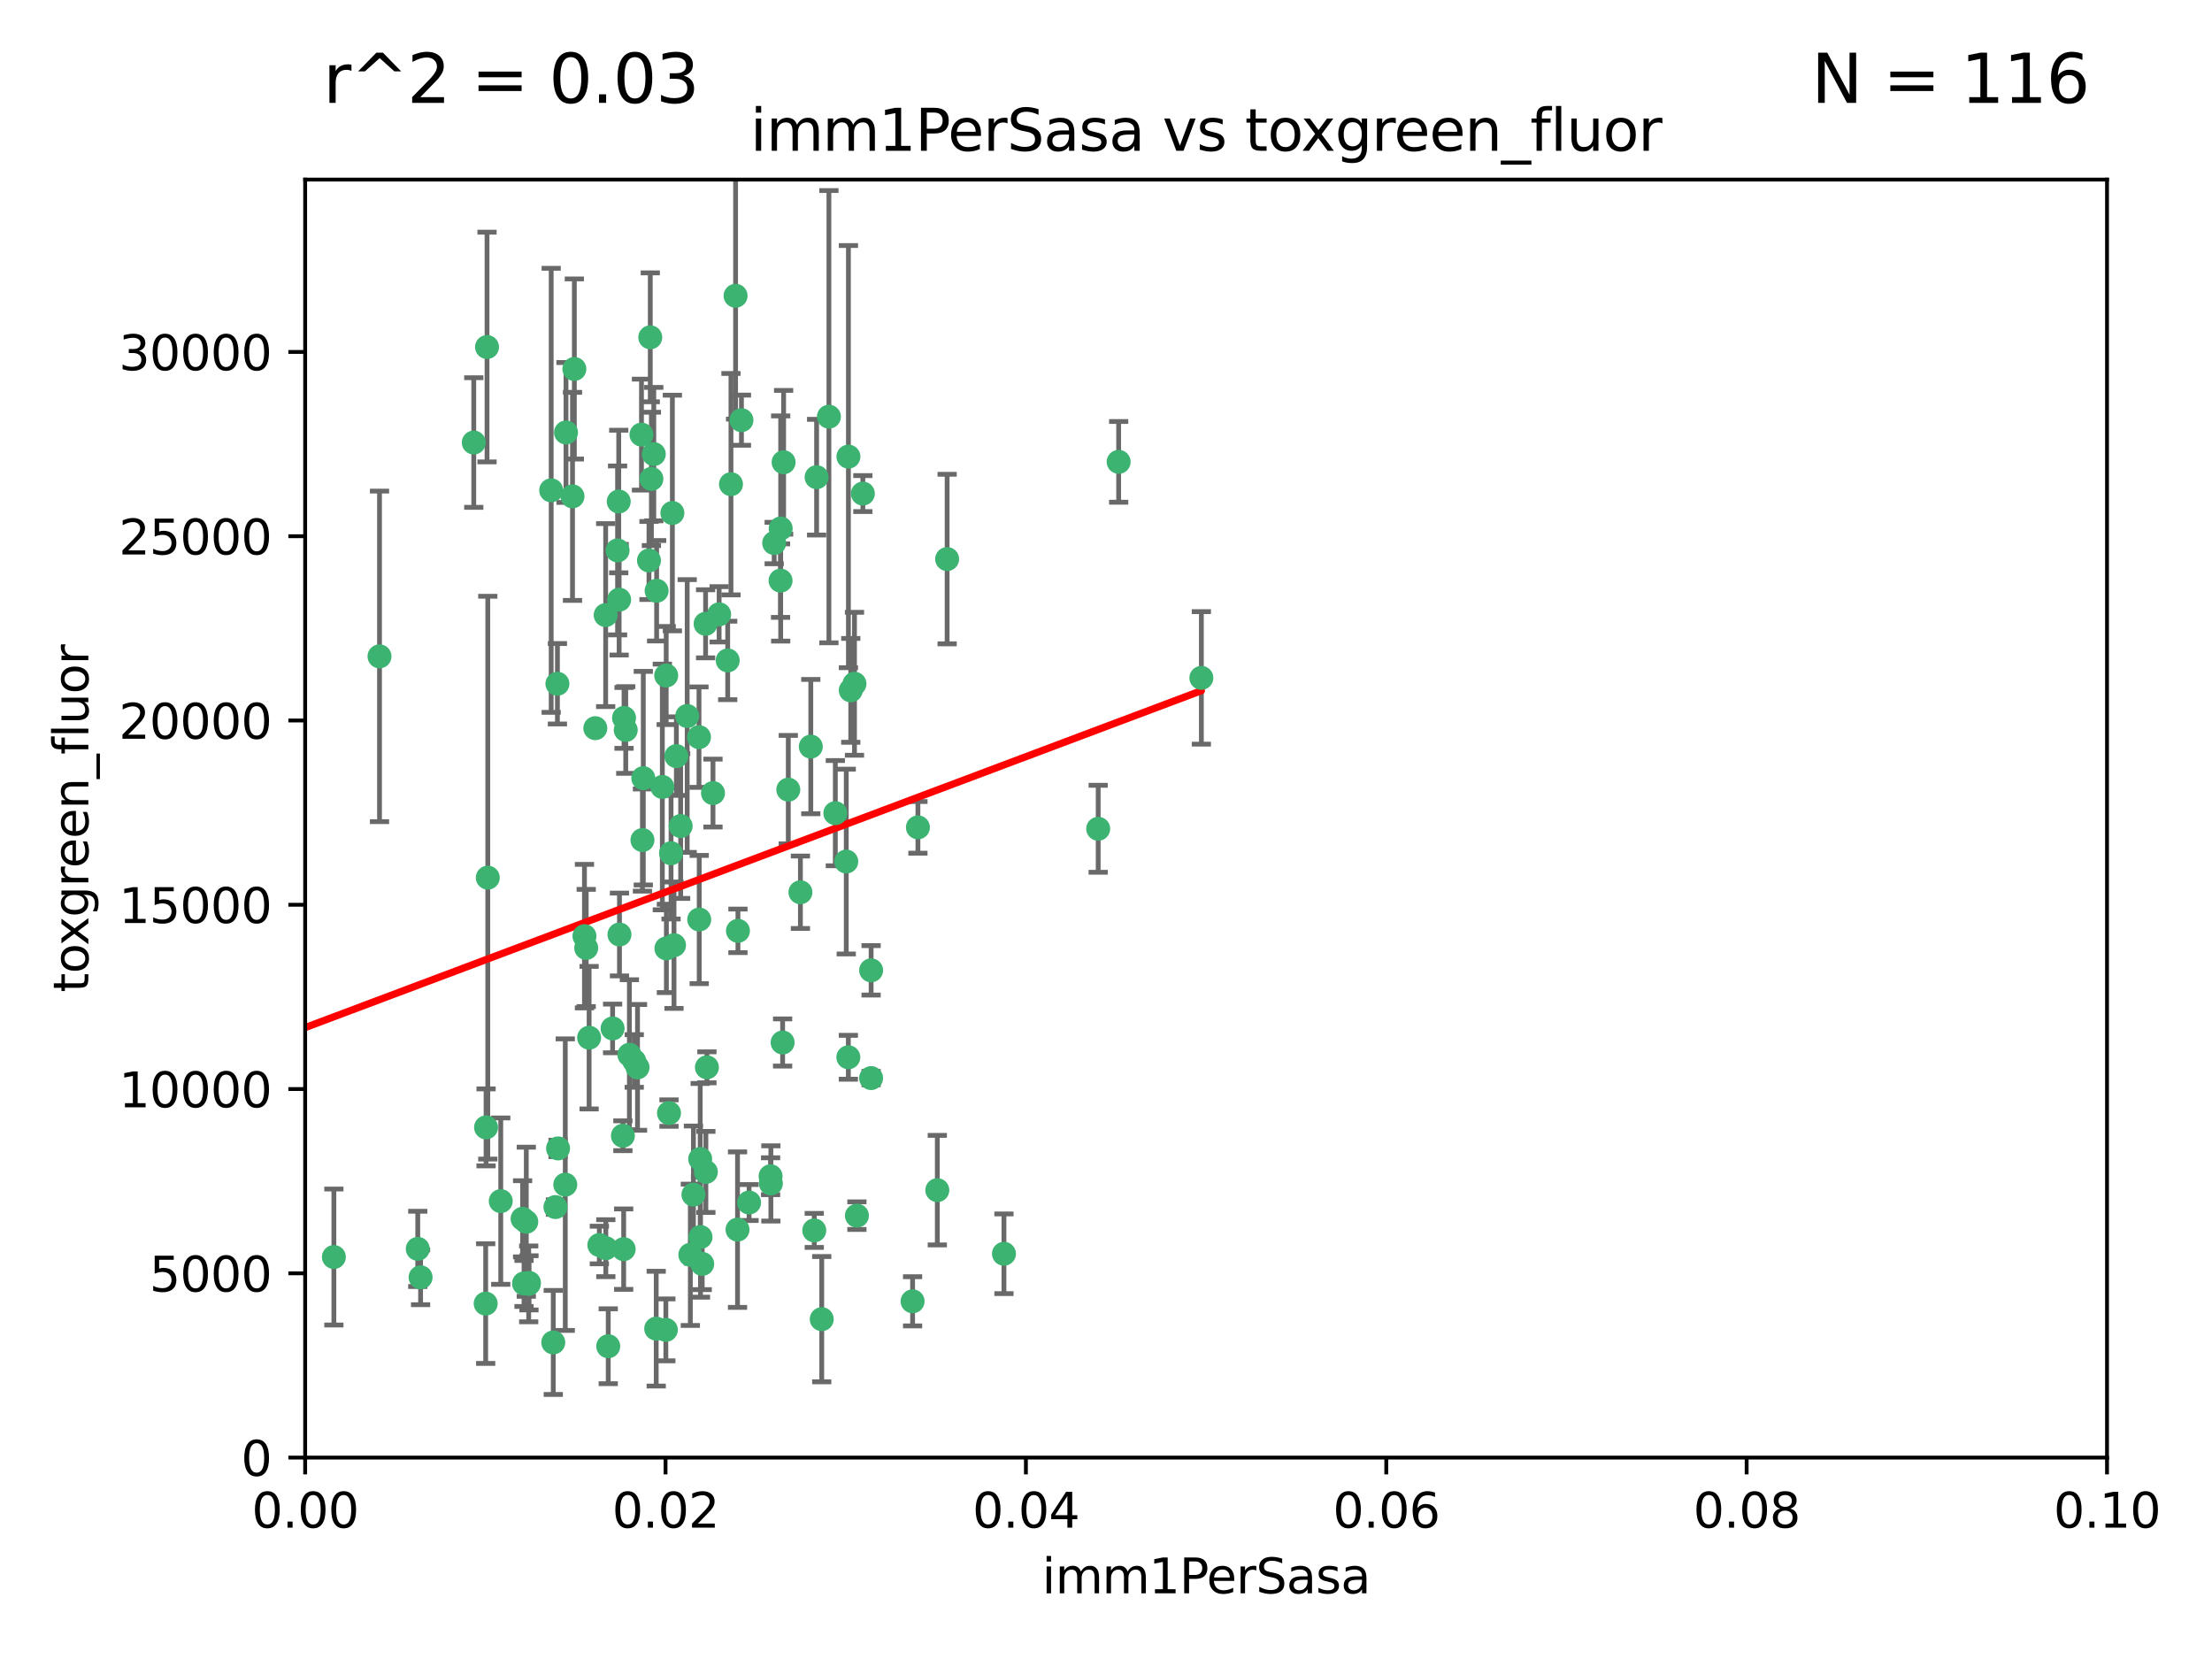 <?xml version="1.0" encoding="utf-8" standalone="no"?>
<!DOCTYPE svg PUBLIC "-//W3C//DTD SVG 1.1//EN"
  "http://www.w3.org/Graphics/SVG/1.1/DTD/svg11.dtd">
<svg xmlns:xlink="http://www.w3.org/1999/xlink" width="460.8pt" height="345.6pt" viewBox="0 0 460.8 345.6" xmlns="http://www.w3.org/2000/svg" version="1.1">
 <defs>
  <style type="text/css">*{stroke-linejoin: round; stroke-linecap: butt}</style>
 </defs>
 <g id="figure_1">
  <g id="patch_1">
   <path d="M 0 345.6 
L 460.8 345.6 
L 460.8 0 
L 0 0 
z
" style="fill: #ffffff"/>
  </g>
  <g id="axes_1">
   <g id="patch_2">
    <path d="M 63.571 303.64 
L 438.93 303.64 
L 438.93 37.411 
L 63.571 37.411 
z
" style="fill: #ffffff"/>
   </g>
   <g id="PathCollection_1">
    <defs>
     <path id="mb211139be5" d="M 0 1.118 
C 0.297 1.118 0.581 1 0.791 0.791 
C 1 0.581 1.118 0.297 1.118 0 
C 1.118 -0.297 1 -0.581 0.791 -0.791 
C 0.581 -1 0.297 -1.118 0 -1.118 
C -0.297 -1.118 -0.581 -1 -0.791 -0.791 
C -1 -0.581 -1.118 -0.297 -1.118 0 
C -1.118 0.297 -1 0.581 -0.791 0.791 
C -0.581 1 -0.297 1.118 0 1.118 
z
" style="stroke: #3cb371"/>
    </defs>
    <g clip-path="url(#p20e610d4f2)">
     <use xlink:href="#mb211139be5" x="101.457" y="72.294" style="fill: #3cb371; stroke: #3cb371"/>
     <use xlink:href="#mb211139be5" x="79.059" y="136.733" style="fill: #3cb371; stroke: #3cb371"/>
     <use xlink:href="#mb211139be5" x="98.695" y="92.187" style="fill: #3cb371; stroke: #3cb371"/>
     <use xlink:href="#mb211139be5" x="161.277" y="113.121" style="fill: #3cb371; stroke: #3cb371"/>
     <use xlink:href="#mb211139be5" x="114.822" y="102.144" style="fill: #3cb371; stroke: #3cb371"/>
     <use xlink:href="#mb211139be5" x="135.699" y="99.763" style="fill: #3cb371; stroke: #3cb371"/>
     <use xlink:href="#mb211139be5" x="135.464" y="70.271" style="fill: #3cb371; stroke: #3cb371"/>
     <use xlink:href="#mb211139be5" x="168.903" y="155.531" style="fill: #3cb371; stroke: #3cb371"/>
     <use xlink:href="#mb211139be5" x="136.786" y="123.063" style="fill: #3cb371; stroke: #3cb371"/>
     <use xlink:href="#mb211139be5" x="124.016" y="151.693" style="fill: #3cb371; stroke: #3cb371"/>
     <use xlink:href="#mb211139be5" x="137.975" y="163.936" style="fill: #3cb371; stroke: #3cb371"/>
     <use xlink:href="#mb211139be5" x="128.894" y="104.476" style="fill: #3cb371; stroke: #3cb371"/>
     <use xlink:href="#mb211139be5" x="128.653" y="114.664" style="fill: #3cb371; stroke: #3cb371"/>
     <use xlink:href="#mb211139be5" x="177.231" y="143.815" style="fill: #3cb371; stroke: #3cb371"/>
     <use xlink:href="#mb211139be5" x="135.196" y="116.762" style="fill: #3cb371; stroke: #3cb371"/>
     <use xlink:href="#mb211139be5" x="119.649" y="76.865" style="fill: #3cb371; stroke: #3cb371"/>
     <use xlink:href="#mb211139be5" x="117.908" y="90.091" style="fill: #3cb371; stroke: #3cb371"/>
     <use xlink:href="#mb211139be5" x="153.236" y="61.614" style="fill: #3cb371; stroke: #3cb371"/>
     <use xlink:href="#mb211139be5" x="145.613" y="153.559" style="fill: #3cb371; stroke: #3cb371"/>
     <use xlink:href="#mb211139be5" x="179.751" y="102.821" style="fill: #3cb371; stroke: #3cb371"/>
     <use xlink:href="#mb211139be5" x="136.196" y="94.6" style="fill: #3cb371; stroke: #3cb371"/>
     <use xlink:href="#mb211139be5" x="143.155" y="149.16" style="fill: #3cb371; stroke: #3cb371"/>
     <use xlink:href="#mb211139be5" x="149.81" y="127.973" style="fill: #3cb371; stroke: #3cb371"/>
     <use xlink:href="#mb211139be5" x="140.407" y="196.901" style="fill: #3cb371; stroke: #3cb371"/>
     <use xlink:href="#mb211139be5" x="151.594" y="137.58" style="fill: #3cb371; stroke: #3cb371"/>
     <use xlink:href="#mb211139be5" x="164.216" y="164.499" style="fill: #3cb371; stroke: #3cb371"/>
     <use xlink:href="#mb211139be5" x="178.006" y="142.442" style="fill: #3cb371; stroke: #3cb371"/>
     <use xlink:href="#mb211139be5" x="148.529" y="165.211" style="fill: #3cb371; stroke: #3cb371"/>
     <use xlink:href="#mb211139be5" x="117.758" y="246.782" style="fill: #3cb371; stroke: #3cb371"/>
     <use xlink:href="#mb211139be5" x="133.632" y="90.534" style="fill: #3cb371; stroke: #3cb371"/>
     <use xlink:href="#mb211139be5" x="170.113" y="99.407" style="fill: #3cb371; stroke: #3cb371"/>
     <use xlink:href="#mb211139be5" x="129.998" y="149.553" style="fill: #3cb371; stroke: #3cb371"/>
     <use xlink:href="#mb211139be5" x="128.977" y="124.926" style="fill: #3cb371; stroke: #3cb371"/>
     <use xlink:href="#mb211139be5" x="152.275" y="100.862" style="fill: #3cb371; stroke: #3cb371"/>
     <use xlink:href="#mb211139be5" x="140.068" y="106.867" style="fill: #3cb371; stroke: #3cb371"/>
     <use xlink:href="#mb211139be5" x="162.631" y="110.098" style="fill: #3cb371; stroke: #3cb371"/>
     <use xlink:href="#mb211139be5" x="116.121" y="142.44" style="fill: #3cb371; stroke: #3cb371"/>
     <use xlink:href="#mb211139be5" x="126.173" y="128.131" style="fill: #3cb371; stroke: #3cb371"/>
     <use xlink:href="#mb211139be5" x="172.678" y="86.8" style="fill: #3cb371; stroke: #3cb371"/>
     <use xlink:href="#mb211139be5" x="145.864" y="241.437" style="fill: #3cb371; stroke: #3cb371"/>
     <use xlink:href="#mb211139be5" x="163.241" y="96.298" style="fill: #3cb371; stroke: #3cb371"/>
     <use xlink:href="#mb211139be5" x="119.263" y="103.401" style="fill: #3cb371; stroke: #3cb371"/>
     <use xlink:href="#mb211139be5" x="130.355" y="152.072" style="fill: #3cb371; stroke: #3cb371"/>
     <use xlink:href="#mb211139be5" x="166.741" y="185.876" style="fill: #3cb371; stroke: #3cb371"/>
     <use xlink:href="#mb211139be5" x="127.618" y="214.241" style="fill: #3cb371; stroke: #3cb371"/>
     <use xlink:href="#mb211139be5" x="176.743" y="95.121" style="fill: #3cb371; stroke: #3cb371"/>
     <use xlink:href="#mb211139be5" x="115.709" y="251.452" style="fill: #3cb371; stroke: #3cb371"/>
     <use xlink:href="#mb211139be5" x="160.527" y="245.034" style="fill: #3cb371; stroke: #3cb371"/>
     <use xlink:href="#mb211139be5" x="233.037" y="96.211" style="fill: #3cb371; stroke: #3cb371"/>
     <use xlink:href="#mb211139be5" x="181.47" y="202.138" style="fill: #3cb371; stroke: #3cb371"/>
     <use xlink:href="#mb211139be5" x="121.754" y="195.013" style="fill: #3cb371; stroke: #3cb371"/>
     <use xlink:href="#mb211139be5" x="250.266" y="141.216" style="fill: #3cb371; stroke: #3cb371"/>
     <use xlink:href="#mb211139be5" x="176.29" y="179.478" style="fill: #3cb371; stroke: #3cb371"/>
     <use xlink:href="#mb211139be5" x="195.26" y="247.93" style="fill: #3cb371; stroke: #3cb371"/>
     <use xlink:href="#mb211139be5" x="174.014" y="169.397" style="fill: #3cb371; stroke: #3cb371"/>
     <use xlink:href="#mb211139be5" x="139.363" y="231.871" style="fill: #3cb371; stroke: #3cb371"/>
     <use xlink:href="#mb211139be5" x="122.118" y="197.478" style="fill: #3cb371; stroke: #3cb371"/>
     <use xlink:href="#mb211139be5" x="154.458" y="87.531" style="fill: #3cb371; stroke: #3cb371"/>
     <use xlink:href="#mb211139be5" x="115.254" y="279.655" style="fill: #3cb371; stroke: #3cb371"/>
     <use xlink:href="#mb211139be5" x="209.142" y="261.183" style="fill: #3cb371; stroke: #3cb371"/>
     <use xlink:href="#mb211139be5" x="140.899" y="157.513" style="fill: #3cb371; stroke: #3cb371"/>
     <use xlink:href="#mb211139be5" x="101.615" y="182.831" style="fill: #3cb371; stroke: #3cb371"/>
     <use xlink:href="#mb211139be5" x="153.727" y="193.912" style="fill: #3cb371; stroke: #3cb371"/>
     <use xlink:href="#mb211139be5" x="129.046" y="194.673" style="fill: #3cb371; stroke: #3cb371"/>
     <use xlink:href="#mb211139be5" x="139.79" y="177.75" style="fill: #3cb371; stroke: #3cb371"/>
     <use xlink:href="#mb211139be5" x="197.304" y="116.464" style="fill: #3cb371; stroke: #3cb371"/>
     <use xlink:href="#mb211139be5" x="133.833" y="174.998" style="fill: #3cb371; stroke: #3cb371"/>
     <use xlink:href="#mb211139be5" x="141.792" y="172.082" style="fill: #3cb371; stroke: #3cb371"/>
     <use xlink:href="#mb211139be5" x="101.256" y="234.855" style="fill: #3cb371; stroke: #3cb371"/>
     <use xlink:href="#mb211139be5" x="132.807" y="222.355" style="fill: #3cb371; stroke: #3cb371"/>
     <use xlink:href="#mb211139be5" x="69.554" y="261.86" style="fill: #3cb371; stroke: #3cb371"/>
     <use xlink:href="#mb211139be5" x="191.219" y="172.356" style="fill: #3cb371; stroke: #3cb371"/>
     <use xlink:href="#mb211139be5" x="109.163" y="267.365" style="fill: #3cb371; stroke: #3cb371"/>
     <use xlink:href="#mb211139be5" x="131.114" y="219.725" style="fill: #3cb371; stroke: #3cb371"/>
     <use xlink:href="#mb211139be5" x="145.66" y="191.554" style="fill: #3cb371; stroke: #3cb371"/>
     <use xlink:href="#mb211139be5" x="147.264" y="222.343" style="fill: #3cb371; stroke: #3cb371"/>
     <use xlink:href="#mb211139be5" x="109.635" y="254.514" style="fill: #3cb371; stroke: #3cb371"/>
     <use xlink:href="#mb211139be5" x="146.989" y="129.947" style="fill: #3cb371; stroke: #3cb371"/>
     <use xlink:href="#mb211139be5" x="122.722" y="216.17" style="fill: #3cb371; stroke: #3cb371"/>
     <use xlink:href="#mb211139be5" x="108.865" y="253.898" style="fill: #3cb371; stroke: #3cb371"/>
     <use xlink:href="#mb211139be5" x="134.01" y="162.105" style="fill: #3cb371; stroke: #3cb371"/>
     <use xlink:href="#mb211139be5" x="124.855" y="259.36" style="fill: #3cb371; stroke: #3cb371"/>
     <use xlink:href="#mb211139be5" x="129.921" y="260.221" style="fill: #3cb371; stroke: #3cb371"/>
     <use xlink:href="#mb211139be5" x="87.028" y="260.163" style="fill: #3cb371; stroke: #3cb371"/>
     <use xlink:href="#mb211139be5" x="126.203" y="260.019" style="fill: #3cb371; stroke: #3cb371"/>
     <use xlink:href="#mb211139be5" x="138.782" y="140.722" style="fill: #3cb371; stroke: #3cb371"/>
     <use xlink:href="#mb211139be5" x="138.822" y="197.571" style="fill: #3cb371; stroke: #3cb371"/>
     <use xlink:href="#mb211139be5" x="87.616" y="266.086" style="fill: #3cb371; stroke: #3cb371"/>
     <use xlink:href="#mb211139be5" x="181.467" y="224.585" style="fill: #3cb371; stroke: #3cb371"/>
     <use xlink:href="#mb211139be5" x="110.139" y="267.457" style="fill: #3cb371; stroke: #3cb371"/>
     <use xlink:href="#mb211139be5" x="59.032" y="256.331" style="fill: #3cb371; stroke: #3cb371"/>
     <use xlink:href="#mb211139be5" x="138.709" y="277.035" style="fill: #3cb371; stroke: #3cb371"/>
     <use xlink:href="#mb211139be5" x="104.316" y="250.216" style="fill: #3cb371; stroke: #3cb371"/>
     <use xlink:href="#mb211139be5" x="132.127" y="221.023" style="fill: #3cb371; stroke: #3cb371"/>
     <use xlink:href="#mb211139be5" x="126.707" y="280.448" style="fill: #3cb371; stroke: #3cb371"/>
     <use xlink:href="#mb211139be5" x="129.761" y="236.599" style="fill: #3cb371; stroke: #3cb371"/>
     <use xlink:href="#mb211139be5" x="145.926" y="257.698" style="fill: #3cb371; stroke: #3cb371"/>
     <use xlink:href="#mb211139be5" x="101.176" y="271.563" style="fill: #3cb371; stroke: #3cb371"/>
     <use xlink:href="#mb211139be5" x="162.604" y="120.958" style="fill: #3cb371; stroke: #3cb371"/>
     <use xlink:href="#mb211139be5" x="178.51" y="253.241" style="fill: #3cb371; stroke: #3cb371"/>
     <use xlink:href="#mb211139be5" x="116.256" y="239.234" style="fill: #3cb371; stroke: #3cb371"/>
     <use xlink:href="#mb211139be5" x="136.701" y="276.784" style="fill: #3cb371; stroke: #3cb371"/>
     <use xlink:href="#mb211139be5" x="156.045" y="250.509" style="fill: #3cb371; stroke: #3cb371"/>
     <use xlink:href="#mb211139be5" x="110.194" y="267.238" style="fill: #3cb371; stroke: #3cb371"/>
     <use xlink:href="#mb211139be5" x="176.726" y="220.252" style="fill: #3cb371; stroke: #3cb371"/>
     <use xlink:href="#mb211139be5" x="146.283" y="263.294" style="fill: #3cb371; stroke: #3cb371"/>
     <use xlink:href="#mb211139be5" x="190.11" y="271.085" style="fill: #3cb371; stroke: #3cb371"/>
     <use xlink:href="#mb211139be5" x="153.64" y="256.155" style="fill: #3cb371; stroke: #3cb371"/>
     <use xlink:href="#mb211139be5" x="171.183" y="274.808" style="fill: #3cb371; stroke: #3cb371"/>
     <use xlink:href="#mb211139be5" x="143.811" y="261.393" style="fill: #3cb371; stroke: #3cb371"/>
     <use xlink:href="#mb211139be5" x="228.774" y="172.649" style="fill: #3cb371; stroke: #3cb371"/>
     <use xlink:href="#mb211139be5" x="169.626" y="256.316" style="fill: #3cb371; stroke: #3cb371"/>
     <use xlink:href="#mb211139be5" x="160.587" y="246.532" style="fill: #3cb371; stroke: #3cb371"/>
     <use xlink:href="#mb211139be5" x="163.035" y="217.17" style="fill: #3cb371; stroke: #3cb371"/>
     <use xlink:href="#mb211139be5" x="147.046" y="244.135" style="fill: #3cb371; stroke: #3cb371"/>
     <use xlink:href="#mb211139be5" x="144.456" y="248.861" style="fill: #3cb371; stroke: #3cb371"/>
    </g>
   </g>
   <g id="matplotlib.axis_1">
    <g id="xtick_1">
     <g id="line2d_1">
      <defs>
       <path id="m03adbdd147" d="M 0 0 
L 0 3.5 
" style="stroke: #000000; stroke-width: 0.8"/>
      </defs>
      <g>
       <use xlink:href="#m03adbdd147" x="63.571" y="303.64" style="stroke: #000000; stroke-width: 0.8"/>
      </g>
     </g>
     <g id="text_1">
      <!-- 0.00 -->
      <g transform="translate(52.438 318.238)scale(0.1 -0.1)">
       <defs>
        <path id="DejaVuSans-30" d="M 2034 4250 
Q 1547 4250 1301 3770 
Q 1056 3291 1056 2328 
Q 1056 1369 1301 889 
Q 1547 409 2034 409 
Q 2525 409 2770 889 
Q 3016 1369 3016 2328 
Q 3016 3291 2770 3770 
Q 2525 4250 2034 4250 
z
M 2034 4750 
Q 2819 4750 3233 4129 
Q 3647 3509 3647 2328 
Q 3647 1150 3233 529 
Q 2819 -91 2034 -91 
Q 1250 -91 836 529 
Q 422 1150 422 2328 
Q 422 3509 836 4129 
Q 1250 4750 2034 4750 
z
" transform="scale(0.016)"/>
        <path id="DejaVuSans-2e" d="M 684 794 
L 1344 794 
L 1344 0 
L 684 0 
L 684 794 
z
" transform="scale(0.016)"/>
       </defs>
       <use xlink:href="#DejaVuSans-30"/>
       <use xlink:href="#DejaVuSans-2e" x="63.623"/>
       <use xlink:href="#DejaVuSans-30" x="95.41"/>
       <use xlink:href="#DejaVuSans-30" x="159.033"/>
      </g>
     </g>
    </g>
    <g id="xtick_2">
     <g id="line2d_2">
      <g>
       <use xlink:href="#m03adbdd147" x="138.643" y="303.64" style="stroke: #000000; stroke-width: 0.8"/>
      </g>
     </g>
     <g id="text_2">
      <!-- 0.02 -->
      <g transform="translate(127.51 318.238)scale(0.1 -0.1)">
       <defs>
        <path id="DejaVuSans-32" d="M 1228 531 
L 3431 531 
L 3431 0 
L 469 0 
L 469 531 
Q 828 903 1448 1529 
Q 2069 2156 2228 2338 
Q 2531 2678 2651 2914 
Q 2772 3150 2772 3378 
Q 2772 3750 2511 3984 
Q 2250 4219 1831 4219 
Q 1534 4219 1204 4116 
Q 875 4013 500 3803 
L 500 4441 
Q 881 4594 1212 4672 
Q 1544 4750 1819 4750 
Q 2544 4750 2975 4387 
Q 3406 4025 3406 3419 
Q 3406 3131 3298 2873 
Q 3191 2616 2906 2266 
Q 2828 2175 2409 1742 
Q 1991 1309 1228 531 
z
" transform="scale(0.016)"/>
       </defs>
       <use xlink:href="#DejaVuSans-30"/>
       <use xlink:href="#DejaVuSans-2e" x="63.623"/>
       <use xlink:href="#DejaVuSans-30" x="95.41"/>
       <use xlink:href="#DejaVuSans-32" x="159.033"/>
      </g>
     </g>
    </g>
    <g id="xtick_3">
     <g id="line2d_3">
      <g>
       <use xlink:href="#m03adbdd147" x="213.715" y="303.64" style="stroke: #000000; stroke-width: 0.8"/>
      </g>
     </g>
     <g id="text_3">
      <!-- 0.04 -->
      <g transform="translate(202.582 318.238)scale(0.1 -0.1)">
       <defs>
        <path id="DejaVuSans-34" d="M 2419 4116 
L 825 1625 
L 2419 1625 
L 2419 4116 
z
M 2253 4666 
L 3047 4666 
L 3047 1625 
L 3713 1625 
L 3713 1100 
L 3047 1100 
L 3047 0 
L 2419 0 
L 2419 1100 
L 313 1100 
L 313 1709 
L 2253 4666 
z
" transform="scale(0.016)"/>
       </defs>
       <use xlink:href="#DejaVuSans-30"/>
       <use xlink:href="#DejaVuSans-2e" x="63.623"/>
       <use xlink:href="#DejaVuSans-30" x="95.41"/>
       <use xlink:href="#DejaVuSans-34" x="159.033"/>
      </g>
     </g>
    </g>
    <g id="xtick_4">
     <g id="line2d_4">
      <g>
       <use xlink:href="#m03adbdd147" x="288.786" y="303.64" style="stroke: #000000; stroke-width: 0.8"/>
      </g>
     </g>
     <g id="text_4">
      <!-- 0.06 -->
      <g transform="translate(277.654 318.238)scale(0.1 -0.1)">
       <defs>
        <path id="DejaVuSans-36" d="M 2113 2584 
Q 1688 2584 1439 2293 
Q 1191 2003 1191 1497 
Q 1191 994 1439 701 
Q 1688 409 2113 409 
Q 2538 409 2786 701 
Q 3034 994 3034 1497 
Q 3034 2003 2786 2293 
Q 2538 2584 2113 2584 
z
M 3366 4563 
L 3366 3988 
Q 3128 4100 2886 4159 
Q 2644 4219 2406 4219 
Q 1781 4219 1451 3797 
Q 1122 3375 1075 2522 
Q 1259 2794 1537 2939 
Q 1816 3084 2150 3084 
Q 2853 3084 3261 2657 
Q 3669 2231 3669 1497 
Q 3669 778 3244 343 
Q 2819 -91 2113 -91 
Q 1303 -91 875 529 
Q 447 1150 447 2328 
Q 447 3434 972 4092 
Q 1497 4750 2381 4750 
Q 2619 4750 2861 4703 
Q 3103 4656 3366 4563 
z
" transform="scale(0.016)"/>
       </defs>
       <use xlink:href="#DejaVuSans-30"/>
       <use xlink:href="#DejaVuSans-2e" x="63.623"/>
       <use xlink:href="#DejaVuSans-30" x="95.41"/>
       <use xlink:href="#DejaVuSans-36" x="159.033"/>
      </g>
     </g>
    </g>
    <g id="xtick_5">
     <g id="line2d_5">
      <g>
       <use xlink:href="#m03adbdd147" x="363.858" y="303.64" style="stroke: #000000; stroke-width: 0.8"/>
      </g>
     </g>
     <g id="text_5">
      <!-- 0.08 -->
      <g transform="translate(352.725 318.238)scale(0.1 -0.1)">
       <defs>
        <path id="DejaVuSans-38" d="M 2034 2216 
Q 1584 2216 1326 1975 
Q 1069 1734 1069 1313 
Q 1069 891 1326 650 
Q 1584 409 2034 409 
Q 2484 409 2743 651 
Q 3003 894 3003 1313 
Q 3003 1734 2745 1975 
Q 2488 2216 2034 2216 
z
M 1403 2484 
Q 997 2584 770 2862 
Q 544 3141 544 3541 
Q 544 4100 942 4425 
Q 1341 4750 2034 4750 
Q 2731 4750 3128 4425 
Q 3525 4100 3525 3541 
Q 3525 3141 3298 2862 
Q 3072 2584 2669 2484 
Q 3125 2378 3379 2068 
Q 3634 1759 3634 1313 
Q 3634 634 3220 271 
Q 2806 -91 2034 -91 
Q 1263 -91 848 271 
Q 434 634 434 1313 
Q 434 1759 690 2068 
Q 947 2378 1403 2484 
z
M 1172 3481 
Q 1172 3119 1398 2916 
Q 1625 2713 2034 2713 
Q 2441 2713 2670 2916 
Q 2900 3119 2900 3481 
Q 2900 3844 2670 4047 
Q 2441 4250 2034 4250 
Q 1625 4250 1398 4047 
Q 1172 3844 1172 3481 
z
" transform="scale(0.016)"/>
       </defs>
       <use xlink:href="#DejaVuSans-30"/>
       <use xlink:href="#DejaVuSans-2e" x="63.623"/>
       <use xlink:href="#DejaVuSans-30" x="95.41"/>
       <use xlink:href="#DejaVuSans-38" x="159.033"/>
      </g>
     </g>
    </g>
    <g id="xtick_6">
     <g id="line2d_6">
      <g>
       <use xlink:href="#m03adbdd147" x="438.93" y="303.64" style="stroke: #000000; stroke-width: 0.8"/>
      </g>
     </g>
     <g id="text_6">
      <!-- 0.10 -->
      <g transform="translate(427.797 318.238)scale(0.1 -0.1)">
       <defs>
        <path id="DejaVuSans-31" d="M 794 531 
L 1825 531 
L 1825 4091 
L 703 3866 
L 703 4441 
L 1819 4666 
L 2450 4666 
L 2450 531 
L 3481 531 
L 3481 0 
L 794 0 
L 794 531 
z
" transform="scale(0.016)"/>
       </defs>
       <use xlink:href="#DejaVuSans-30"/>
       <use xlink:href="#DejaVuSans-2e" x="63.623"/>
       <use xlink:href="#DejaVuSans-31" x="95.41"/>
       <use xlink:href="#DejaVuSans-30" x="159.033"/>
      </g>
     </g>
    </g>
    <g id="text_7">
     <!-- imm1PerSasa -->
     <g transform="translate(217.067 331.917)scale(0.1 -0.1)">
      <defs>
       <path id="DejaVuSans-69" d="M 603 3500 
L 1178 3500 
L 1178 0 
L 603 0 
L 603 3500 
z
M 603 4863 
L 1178 4863 
L 1178 4134 
L 603 4134 
L 603 4863 
z
" transform="scale(0.016)"/>
       <path id="DejaVuSans-6d" d="M 3328 2828 
Q 3544 3216 3844 3400 
Q 4144 3584 4550 3584 
Q 5097 3584 5394 3201 
Q 5691 2819 5691 2113 
L 5691 0 
L 5113 0 
L 5113 2094 
Q 5113 2597 4934 2840 
Q 4756 3084 4391 3084 
Q 3944 3084 3684 2787 
Q 3425 2491 3425 1978 
L 3425 0 
L 2847 0 
L 2847 2094 
Q 2847 2600 2669 2842 
Q 2491 3084 2119 3084 
Q 1678 3084 1418 2786 
Q 1159 2488 1159 1978 
L 1159 0 
L 581 0 
L 581 3500 
L 1159 3500 
L 1159 2956 
Q 1356 3278 1631 3431 
Q 1906 3584 2284 3584 
Q 2666 3584 2933 3390 
Q 3200 3197 3328 2828 
z
" transform="scale(0.016)"/>
       <path id="DejaVuSans-50" d="M 1259 4147 
L 1259 2394 
L 2053 2394 
Q 2494 2394 2734 2622 
Q 2975 2850 2975 3272 
Q 2975 3691 2734 3919 
Q 2494 4147 2053 4147 
L 1259 4147 
z
M 628 4666 
L 2053 4666 
Q 2838 4666 3239 4311 
Q 3641 3956 3641 3272 
Q 3641 2581 3239 2228 
Q 2838 1875 2053 1875 
L 1259 1875 
L 1259 0 
L 628 0 
L 628 4666 
z
" transform="scale(0.016)"/>
       <path id="DejaVuSans-65" d="M 3597 1894 
L 3597 1613 
L 953 1613 
Q 991 1019 1311 708 
Q 1631 397 2203 397 
Q 2534 397 2845 478 
Q 3156 559 3463 722 
L 3463 178 
Q 3153 47 2828 -22 
Q 2503 -91 2169 -91 
Q 1331 -91 842 396 
Q 353 884 353 1716 
Q 353 2575 817 3079 
Q 1281 3584 2069 3584 
Q 2775 3584 3186 3129 
Q 3597 2675 3597 1894 
z
M 3022 2063 
Q 3016 2534 2758 2815 
Q 2500 3097 2075 3097 
Q 1594 3097 1305 2825 
Q 1016 2553 972 2059 
L 3022 2063 
z
" transform="scale(0.016)"/>
       <path id="DejaVuSans-72" d="M 2631 2963 
Q 2534 3019 2420 3045 
Q 2306 3072 2169 3072 
Q 1681 3072 1420 2755 
Q 1159 2438 1159 1844 
L 1159 0 
L 581 0 
L 581 3500 
L 1159 3500 
L 1159 2956 
Q 1341 3275 1631 3429 
Q 1922 3584 2338 3584 
Q 2397 3584 2469 3576 
Q 2541 3569 2628 3553 
L 2631 2963 
z
" transform="scale(0.016)"/>
       <path id="DejaVuSans-53" d="M 3425 4513 
L 3425 3897 
Q 3066 4069 2747 4153 
Q 2428 4238 2131 4238 
Q 1616 4238 1336 4038 
Q 1056 3838 1056 3469 
Q 1056 3159 1242 3001 
Q 1428 2844 1947 2747 
L 2328 2669 
Q 3034 2534 3370 2195 
Q 3706 1856 3706 1288 
Q 3706 609 3251 259 
Q 2797 -91 1919 -91 
Q 1588 -91 1214 -16 
Q 841 59 441 206 
L 441 856 
Q 825 641 1194 531 
Q 1563 422 1919 422 
Q 2459 422 2753 634 
Q 3047 847 3047 1241 
Q 3047 1584 2836 1778 
Q 2625 1972 2144 2069 
L 1759 2144 
Q 1053 2284 737 2584 
Q 422 2884 422 3419 
Q 422 4038 858 4394 
Q 1294 4750 2059 4750 
Q 2388 4750 2728 4690 
Q 3069 4631 3425 4513 
z
" transform="scale(0.016)"/>
       <path id="DejaVuSans-61" d="M 2194 1759 
Q 1497 1759 1228 1600 
Q 959 1441 959 1056 
Q 959 750 1161 570 
Q 1363 391 1709 391 
Q 2188 391 2477 730 
Q 2766 1069 2766 1631 
L 2766 1759 
L 2194 1759 
z
M 3341 1997 
L 3341 0 
L 2766 0 
L 2766 531 
Q 2569 213 2275 61 
Q 1981 -91 1556 -91 
Q 1019 -91 701 211 
Q 384 513 384 1019 
Q 384 1609 779 1909 
Q 1175 2209 1959 2209 
L 2766 2209 
L 2766 2266 
Q 2766 2663 2505 2880 
Q 2244 3097 1772 3097 
Q 1472 3097 1187 3025 
Q 903 2953 641 2809 
L 641 3341 
Q 956 3463 1253 3523 
Q 1550 3584 1831 3584 
Q 2591 3584 2966 3190 
Q 3341 2797 3341 1997 
z
" transform="scale(0.016)"/>
       <path id="DejaVuSans-73" d="M 2834 3397 
L 2834 2853 
Q 2591 2978 2328 3040 
Q 2066 3103 1784 3103 
Q 1356 3103 1142 2972 
Q 928 2841 928 2578 
Q 928 2378 1081 2264 
Q 1234 2150 1697 2047 
L 1894 2003 
Q 2506 1872 2764 1633 
Q 3022 1394 3022 966 
Q 3022 478 2636 193 
Q 2250 -91 1575 -91 
Q 1294 -91 989 -36 
Q 684 19 347 128 
L 347 722 
Q 666 556 975 473 
Q 1284 391 1588 391 
Q 1994 391 2212 530 
Q 2431 669 2431 922 
Q 2431 1156 2273 1281 
Q 2116 1406 1581 1522 
L 1381 1569 
Q 847 1681 609 1914 
Q 372 2147 372 2553 
Q 372 3047 722 3315 
Q 1072 3584 1716 3584 
Q 2034 3584 2315 3537 
Q 2597 3491 2834 3397 
z
" transform="scale(0.016)"/>
      </defs>
      <use xlink:href="#DejaVuSans-69"/>
      <use xlink:href="#DejaVuSans-6d" x="27.783"/>
      <use xlink:href="#DejaVuSans-6d" x="125.195"/>
      <use xlink:href="#DejaVuSans-31" x="222.607"/>
      <use xlink:href="#DejaVuSans-50" x="286.23"/>
      <use xlink:href="#DejaVuSans-65" x="342.908"/>
      <use xlink:href="#DejaVuSans-72" x="404.432"/>
      <use xlink:href="#DejaVuSans-53" x="445.545"/>
      <use xlink:href="#DejaVuSans-61" x="509.021"/>
      <use xlink:href="#DejaVuSans-73" x="570.301"/>
      <use xlink:href="#DejaVuSans-61" x="622.4"/>
     </g>
    </g>
   </g>
   <g id="matplotlib.axis_2">
    <g id="ytick_1">
     <g id="line2d_7">
      <defs>
       <path id="m8c5b5fbfd4" d="M 0 0 
L -3.5 0 
" style="stroke: #000000; stroke-width: 0.8"/>
      </defs>
      <g>
       <use xlink:href="#m8c5b5fbfd4" x="63.571" y="303.64" style="stroke: #000000; stroke-width: 0.8"/>
      </g>
     </g>
     <g id="text_8">
      <!-- 0 -->
      <g transform="translate(50.209 307.439)scale(0.1 -0.1)">
       <use xlink:href="#DejaVuSans-30"/>
      </g>
     </g>
    </g>
    <g id="ytick_2">
     <g id="line2d_8">
      <g>
       <use xlink:href="#m8c5b5fbfd4" x="63.571" y="265.253" style="stroke: #000000; stroke-width: 0.8"/>
      </g>
     </g>
     <g id="text_9">
      <!-- 5000 -->
      <g transform="translate(31.121 269.052)scale(0.1 -0.1)">
       <defs>
        <path id="DejaVuSans-35" d="M 691 4666 
L 3169 4666 
L 3169 4134 
L 1269 4134 
L 1269 2991 
Q 1406 3038 1543 3061 
Q 1681 3084 1819 3084 
Q 2600 3084 3056 2656 
Q 3513 2228 3513 1497 
Q 3513 744 3044 326 
Q 2575 -91 1722 -91 
Q 1428 -91 1123 -41 
Q 819 9 494 109 
L 494 744 
Q 775 591 1075 516 
Q 1375 441 1709 441 
Q 2250 441 2565 725 
Q 2881 1009 2881 1497 
Q 2881 1984 2565 2268 
Q 2250 2553 1709 2553 
Q 1456 2553 1204 2497 
Q 953 2441 691 2322 
L 691 4666 
z
" transform="scale(0.016)"/>
       </defs>
       <use xlink:href="#DejaVuSans-35"/>
       <use xlink:href="#DejaVuSans-30" x="63.623"/>
       <use xlink:href="#DejaVuSans-30" x="127.246"/>
       <use xlink:href="#DejaVuSans-30" x="190.869"/>
      </g>
     </g>
    </g>
    <g id="ytick_3">
     <g id="line2d_9">
      <g>
       <use xlink:href="#m8c5b5fbfd4" x="63.571" y="226.866" style="stroke: #000000; stroke-width: 0.8"/>
      </g>
     </g>
     <g id="text_10">
      <!-- 10000 -->
      <g transform="translate(24.759 230.665)scale(0.1 -0.1)">
       <use xlink:href="#DejaVuSans-31"/>
       <use xlink:href="#DejaVuSans-30" x="63.623"/>
       <use xlink:href="#DejaVuSans-30" x="127.246"/>
       <use xlink:href="#DejaVuSans-30" x="190.869"/>
       <use xlink:href="#DejaVuSans-30" x="254.492"/>
      </g>
     </g>
    </g>
    <g id="ytick_4">
     <g id="line2d_10">
      <g>
       <use xlink:href="#m8c5b5fbfd4" x="63.571" y="188.479" style="stroke: #000000; stroke-width: 0.8"/>
      </g>
     </g>
     <g id="text_11">
      <!-- 15000 -->
      <g transform="translate(24.759 192.278)scale(0.1 -0.1)">
       <use xlink:href="#DejaVuSans-31"/>
       <use xlink:href="#DejaVuSans-35" x="63.623"/>
       <use xlink:href="#DejaVuSans-30" x="127.246"/>
       <use xlink:href="#DejaVuSans-30" x="190.869"/>
       <use xlink:href="#DejaVuSans-30" x="254.492"/>
      </g>
     </g>
    </g>
    <g id="ytick_5">
     <g id="line2d_11">
      <g>
       <use xlink:href="#m8c5b5fbfd4" x="63.571" y="150.092" style="stroke: #000000; stroke-width: 0.8"/>
      </g>
     </g>
     <g id="text_12">
      <!-- 20000 -->
      <g transform="translate(24.759 153.891)scale(0.1 -0.1)">
       <use xlink:href="#DejaVuSans-32"/>
       <use xlink:href="#DejaVuSans-30" x="63.623"/>
       <use xlink:href="#DejaVuSans-30" x="127.246"/>
       <use xlink:href="#DejaVuSans-30" x="190.869"/>
       <use xlink:href="#DejaVuSans-30" x="254.492"/>
      </g>
     </g>
    </g>
    <g id="ytick_6">
     <g id="line2d_12">
      <g>
       <use xlink:href="#m8c5b5fbfd4" x="63.571" y="111.705" style="stroke: #000000; stroke-width: 0.8"/>
      </g>
     </g>
     <g id="text_13">
      <!-- 25000 -->
      <g transform="translate(24.759 115.504)scale(0.1 -0.1)">
       <use xlink:href="#DejaVuSans-32"/>
       <use xlink:href="#DejaVuSans-35" x="63.623"/>
       <use xlink:href="#DejaVuSans-30" x="127.246"/>
       <use xlink:href="#DejaVuSans-30" x="190.869"/>
       <use xlink:href="#DejaVuSans-30" x="254.492"/>
      </g>
     </g>
    </g>
    <g id="ytick_7">
     <g id="line2d_13">
      <g>
       <use xlink:href="#m8c5b5fbfd4" x="63.571" y="73.317" style="stroke: #000000; stroke-width: 0.8"/>
      </g>
     </g>
     <g id="text_14">
      <!-- 30000 -->
      <g transform="translate(24.759 77.117)scale(0.1 -0.1)">
       <defs>
        <path id="DejaVuSans-33" d="M 2597 2516 
Q 3050 2419 3304 2112 
Q 3559 1806 3559 1356 
Q 3559 666 3084 287 
Q 2609 -91 1734 -91 
Q 1441 -91 1130 -33 
Q 819 25 488 141 
L 488 750 
Q 750 597 1062 519 
Q 1375 441 1716 441 
Q 2309 441 2620 675 
Q 2931 909 2931 1356 
Q 2931 1769 2642 2001 
Q 2353 2234 1838 2234 
L 1294 2234 
L 1294 2753 
L 1863 2753 
Q 2328 2753 2575 2939 
Q 2822 3125 2822 3475 
Q 2822 3834 2567 4026 
Q 2313 4219 1838 4219 
Q 1578 4219 1281 4162 
Q 984 4106 628 3988 
L 628 4550 
Q 988 4650 1302 4700 
Q 1616 4750 1894 4750 
Q 2613 4750 3031 4423 
Q 3450 4097 3450 3541 
Q 3450 3153 3228 2886 
Q 3006 2619 2597 2516 
z
" transform="scale(0.016)"/>
       </defs>
       <use xlink:href="#DejaVuSans-33"/>
       <use xlink:href="#DejaVuSans-30" x="63.623"/>
       <use xlink:href="#DejaVuSans-30" x="127.246"/>
       <use xlink:href="#DejaVuSans-30" x="190.869"/>
       <use xlink:href="#DejaVuSans-30" x="254.492"/>
      </g>
     </g>
    </g>
    <g id="text_15">
     <!-- toxgreen_fluor -->
     <g transform="translate(18.401 206.72)rotate(-90)scale(0.1 -0.1)">
      <defs>
       <path id="DejaVuSans-74" d="M 1172 4494 
L 1172 3500 
L 2356 3500 
L 2356 3053 
L 1172 3053 
L 1172 1153 
Q 1172 725 1289 603 
Q 1406 481 1766 481 
L 2356 481 
L 2356 0 
L 1766 0 
Q 1100 0 847 248 
Q 594 497 594 1153 
L 594 3053 
L 172 3053 
L 172 3500 
L 594 3500 
L 594 4494 
L 1172 4494 
z
" transform="scale(0.016)"/>
       <path id="DejaVuSans-6f" d="M 1959 3097 
Q 1497 3097 1228 2736 
Q 959 2375 959 1747 
Q 959 1119 1226 758 
Q 1494 397 1959 397 
Q 2419 397 2687 759 
Q 2956 1122 2956 1747 
Q 2956 2369 2687 2733 
Q 2419 3097 1959 3097 
z
M 1959 3584 
Q 2709 3584 3137 3096 
Q 3566 2609 3566 1747 
Q 3566 888 3137 398 
Q 2709 -91 1959 -91 
Q 1206 -91 779 398 
Q 353 888 353 1747 
Q 353 2609 779 3096 
Q 1206 3584 1959 3584 
z
" transform="scale(0.016)"/>
       <path id="DejaVuSans-78" d="M 3513 3500 
L 2247 1797 
L 3578 0 
L 2900 0 
L 1881 1375 
L 863 0 
L 184 0 
L 1544 1831 
L 300 3500 
L 978 3500 
L 1906 2253 
L 2834 3500 
L 3513 3500 
z
" transform="scale(0.016)"/>
       <path id="DejaVuSans-67" d="M 2906 1791 
Q 2906 2416 2648 2759 
Q 2391 3103 1925 3103 
Q 1463 3103 1205 2759 
Q 947 2416 947 1791 
Q 947 1169 1205 825 
Q 1463 481 1925 481 
Q 2391 481 2648 825 
Q 2906 1169 2906 1791 
z
M 3481 434 
Q 3481 -459 3084 -895 
Q 2688 -1331 1869 -1331 
Q 1566 -1331 1297 -1286 
Q 1028 -1241 775 -1147 
L 775 -588 
Q 1028 -725 1275 -790 
Q 1522 -856 1778 -856 
Q 2344 -856 2625 -561 
Q 2906 -266 2906 331 
L 2906 616 
Q 2728 306 2450 153 
Q 2172 0 1784 0 
Q 1141 0 747 490 
Q 353 981 353 1791 
Q 353 2603 747 3093 
Q 1141 3584 1784 3584 
Q 2172 3584 2450 3431 
Q 2728 3278 2906 2969 
L 2906 3500 
L 3481 3500 
L 3481 434 
z
" transform="scale(0.016)"/>
       <path id="DejaVuSans-6e" d="M 3513 2113 
L 3513 0 
L 2938 0 
L 2938 2094 
Q 2938 2591 2744 2837 
Q 2550 3084 2163 3084 
Q 1697 3084 1428 2787 
Q 1159 2491 1159 1978 
L 1159 0 
L 581 0 
L 581 3500 
L 1159 3500 
L 1159 2956 
Q 1366 3272 1645 3428 
Q 1925 3584 2291 3584 
Q 2894 3584 3203 3211 
Q 3513 2838 3513 2113 
z
" transform="scale(0.016)"/>
       <path id="DejaVuSans-5f" d="M 3263 -1063 
L 3263 -1509 
L -63 -1509 
L -63 -1063 
L 3263 -1063 
z
" transform="scale(0.016)"/>
       <path id="DejaVuSans-66" d="M 2375 4863 
L 2375 4384 
L 1825 4384 
Q 1516 4384 1395 4259 
Q 1275 4134 1275 3809 
L 1275 3500 
L 2222 3500 
L 2222 3053 
L 1275 3053 
L 1275 0 
L 697 0 
L 697 3053 
L 147 3053 
L 147 3500 
L 697 3500 
L 697 3744 
Q 697 4328 969 4595 
Q 1241 4863 1831 4863 
L 2375 4863 
z
" transform="scale(0.016)"/>
       <path id="DejaVuSans-6c" d="M 603 4863 
L 1178 4863 
L 1178 0 
L 603 0 
L 603 4863 
z
" transform="scale(0.016)"/>
       <path id="DejaVuSans-75" d="M 544 1381 
L 544 3500 
L 1119 3500 
L 1119 1403 
Q 1119 906 1312 657 
Q 1506 409 1894 409 
Q 2359 409 2629 706 
Q 2900 1003 2900 1516 
L 2900 3500 
L 3475 3500 
L 3475 0 
L 2900 0 
L 2900 538 
Q 2691 219 2414 64 
Q 2138 -91 1772 -91 
Q 1169 -91 856 284 
Q 544 659 544 1381 
z
M 1991 3584 
L 1991 3584 
z
" transform="scale(0.016)"/>
      </defs>
      <use xlink:href="#DejaVuSans-74"/>
      <use xlink:href="#DejaVuSans-6f" x="39.209"/>
      <use xlink:href="#DejaVuSans-78" x="97.266"/>
      <use xlink:href="#DejaVuSans-67" x="156.445"/>
      <use xlink:href="#DejaVuSans-72" x="219.922"/>
      <use xlink:href="#DejaVuSans-65" x="258.785"/>
      <use xlink:href="#DejaVuSans-65" x="320.309"/>
      <use xlink:href="#DejaVuSans-6e" x="381.832"/>
      <use xlink:href="#DejaVuSans-5f" x="445.211"/>
      <use xlink:href="#DejaVuSans-66" x="495.211"/>
      <use xlink:href="#DejaVuSans-6c" x="530.416"/>
      <use xlink:href="#DejaVuSans-75" x="558.199"/>
      <use xlink:href="#DejaVuSans-6f" x="621.578"/>
      <use xlink:href="#DejaVuSans-72" x="682.76"/>
     </g>
    </g>
   </g>
   <g id="LineCollection_1">
    <path d="M 101.457 96.224 
L 101.457 48.364 
" clip-path="url(#p20e610d4f2)" style="fill: none; stroke: #696969"/>
    <path d="M 79.059 171.165 
L 79.059 102.302 
" clip-path="url(#p20e610d4f2)" style="fill: none; stroke: #696969"/>
    <path d="M 98.695 105.69 
L 98.695 78.685 
" clip-path="url(#p20e610d4f2)" style="fill: none; stroke: #696969"/>
    <path d="M 161.277 117.435 
L 161.277 108.807 
" clip-path="url(#p20e610d4f2)" style="fill: none; stroke: #696969"/>
    <path d="M 114.822 148.395 
L 114.822 55.893 
" clip-path="url(#p20e610d4f2)" style="fill: none; stroke: #696969"/>
    <path d="M 135.699 113.651 
L 135.699 85.875 
" clip-path="url(#p20e610d4f2)" style="fill: none; stroke: #696969"/>
    <path d="M 135.464 83.696 
L 135.464 56.846 
" clip-path="url(#p20e610d4f2)" style="fill: none; stroke: #696969"/>
    <path d="M 168.903 169.522 
L 168.903 141.54 
" clip-path="url(#p20e610d4f2)" style="fill: none; stroke: #696969"/>
    <path d="M 136.786 133.529 
L 136.786 112.598 
" clip-path="url(#p20e610d4f2)" style="fill: none; stroke: #696969"/>
    <path d="M 124.016 152.217 
L 124.016 151.168 
" clip-path="url(#p20e610d4f2)" style="fill: none; stroke: #696969"/>
    <path d="M 137.975 189.529 
L 137.975 138.343 
" clip-path="url(#p20e610d4f2)" style="fill: none; stroke: #696969"/>
    <path d="M 128.894 119.328 
L 128.894 89.623 
" clip-path="url(#p20e610d4f2)" style="fill: none; stroke: #696969"/>
    <path d="M 128.653 132.255 
L 128.653 97.072 
" clip-path="url(#p20e610d4f2)" style="fill: none; stroke: #696969"/>
    <path d="M 177.231 154.632 
L 177.231 132.999 
" clip-path="url(#p20e610d4f2)" style="fill: none; stroke: #696969"/>
    <path d="M 135.196 124.89 
L 135.196 108.635 
" clip-path="url(#p20e610d4f2)" style="fill: none; stroke: #696969"/>
    <path d="M 119.649 95.625 
L 119.649 58.105 
" clip-path="url(#p20e610d4f2)" style="fill: none; stroke: #696969"/>
    <path d="M 117.908 104.662 
L 117.908 75.52 
" clip-path="url(#p20e610d4f2)" style="fill: none; stroke: #696969"/>
    <path d="M 153.236 87.306 
L 153.236 35.922 
" clip-path="url(#p20e610d4f2)" style="fill: none; stroke: #696969"/>
    <path d="M 145.613 164.019 
L 145.613 143.098 
" clip-path="url(#p20e610d4f2)" style="fill: none; stroke: #696969"/>
    <path d="M 179.751 106.565 
L 179.751 99.077 
" clip-path="url(#p20e610d4f2)" style="fill: none; stroke: #696969"/>
    <path d="M 136.196 108.495 
L 136.196 80.704 
" clip-path="url(#p20e610d4f2)" style="fill: none; stroke: #696969"/>
    <path d="M 143.155 177.569 
L 143.155 120.752 
" clip-path="url(#p20e610d4f2)" style="fill: none; stroke: #696969"/>
    <path d="M 149.81 133.734 
L 149.81 122.212 
" clip-path="url(#p20e610d4f2)" style="fill: none; stroke: #696969"/>
    <path d="M 140.407 210.068 
L 140.407 183.734 
" clip-path="url(#p20e610d4f2)" style="fill: none; stroke: #696969"/>
    <path d="M 151.594 145.75 
L 151.594 129.411 
" clip-path="url(#p20e610d4f2)" style="fill: none; stroke: #696969"/>
    <path d="M 164.216 175.794 
L 164.216 153.204 
" clip-path="url(#p20e610d4f2)" style="fill: none; stroke: #696969"/>
    <path d="M 178.006 157.326 
L 178.006 127.559 
" clip-path="url(#p20e610d4f2)" style="fill: none; stroke: #696969"/>
    <path d="M 148.529 172.279 
L 148.529 158.142 
" clip-path="url(#p20e610d4f2)" style="fill: none; stroke: #696969"/>
    <path d="M 117.758 277.15 
L 117.758 216.415 
" clip-path="url(#p20e610d4f2)" style="fill: none; stroke: #696969"/>
    <path d="M 133.632 102.091 
L 133.632 78.978 
" clip-path="url(#p20e610d4f2)" style="fill: none; stroke: #696969"/>
    <path d="M 170.113 111.46 
L 170.113 87.355 
" clip-path="url(#p20e610d4f2)" style="fill: none; stroke: #696969"/>
    <path d="M 129.998 155.89 
L 129.998 143.216 
" clip-path="url(#p20e610d4f2)" style="fill: none; stroke: #696969"/>
    <path d="M 128.977 136.454 
L 128.977 113.398 
" clip-path="url(#p20e610d4f2)" style="fill: none; stroke: #696969"/>
    <path d="M 152.275 123.923 
L 152.275 77.801 
" clip-path="url(#p20e610d4f2)" style="fill: none; stroke: #696969"/>
    <path d="M 140.068 131.412 
L 140.068 82.321 
" clip-path="url(#p20e610d4f2)" style="fill: none; stroke: #696969"/>
    <path d="M 162.631 133.552 
L 162.631 86.644 
" clip-path="url(#p20e610d4f2)" style="fill: none; stroke: #696969"/>
    <path d="M 116.121 150.817 
L 116.121 134.064 
" clip-path="url(#p20e610d4f2)" style="fill: none; stroke: #696969"/>
    <path d="M 126.173 147.188 
L 126.173 109.074 
" clip-path="url(#p20e610d4f2)" style="fill: none; stroke: #696969"/>
    <path d="M 172.678 133.906 
L 172.678 39.694 
" clip-path="url(#p20e610d4f2)" style="fill: none; stroke: #696969"/>
    <path d="M 145.864 257.169 
L 145.864 225.706 
" clip-path="url(#p20e610d4f2)" style="fill: none; stroke: #696969"/>
    <path d="M 163.241 111.272 
L 163.241 81.324 
" clip-path="url(#p20e610d4f2)" style="fill: none; stroke: #696969"/>
    <path d="M 119.263 125.071 
L 119.263 81.732 
" clip-path="url(#p20e610d4f2)" style="fill: none; stroke: #696969"/>
    <path d="M 130.355 161.104 
L 130.355 143.04 
" clip-path="url(#p20e610d4f2)" style="fill: none; stroke: #696969"/>
    <path d="M 166.741 193.423 
L 166.741 178.328 
" clip-path="url(#p20e610d4f2)" style="fill: none; stroke: #696969"/>
    <path d="M 127.618 219.31 
L 127.618 209.172 
" clip-path="url(#p20e610d4f2)" style="fill: none; stroke: #696969"/>
    <path d="M 176.743 139.091 
L 176.743 51.151 
" clip-path="url(#p20e610d4f2)" style="fill: none; stroke: #696969"/>
    <path d="M 115.709 252.966 
L 115.709 249.939 
" clip-path="url(#p20e610d4f2)" style="fill: none; stroke: #696969"/>
    <path d="M 160.527 248.879 
L 160.527 241.19 
" clip-path="url(#p20e610d4f2)" style="fill: none; stroke: #696969"/>
    <path d="M 233.037 104.619 
L 233.037 87.804 
" clip-path="url(#p20e610d4f2)" style="fill: none; stroke: #696969"/>
    <path d="M 181.47 207.288 
L 181.47 196.989 
" clip-path="url(#p20e610d4f2)" style="fill: none; stroke: #696969"/>
    <path d="M 121.754 209.965 
L 121.754 180.06 
" clip-path="url(#p20e610d4f2)" style="fill: none; stroke: #696969"/>
    <path d="M 250.266 155.019 
L 250.266 127.413 
" clip-path="url(#p20e610d4f2)" style="fill: none; stroke: #696969"/>
    <path d="M 176.29 198.728 
L 176.29 160.228 
" clip-path="url(#p20e610d4f2)" style="fill: none; stroke: #696969"/>
    <path d="M 195.26 259.34 
L 195.26 236.521 
" clip-path="url(#p20e610d4f2)" style="fill: none; stroke: #696969"/>
    <path d="M 174.014 180.358 
L 174.014 158.436 
" clip-path="url(#p20e610d4f2)" style="fill: none; stroke: #696969"/>
    <path d="M 139.363 234.629 
L 139.363 229.112 
" clip-path="url(#p20e610d4f2)" style="fill: none; stroke: #696969"/>
    <path d="M 122.118 209.686 
L 122.118 185.269 
" clip-path="url(#p20e610d4f2)" style="fill: none; stroke: #696969"/>
    <path d="M 154.458 92.76 
L 154.458 82.303 
" clip-path="url(#p20e610d4f2)" style="fill: none; stroke: #696969"/>
    <path d="M 115.254 290.49 
L 115.254 268.821 
" clip-path="url(#p20e610d4f2)" style="fill: none; stroke: #696969"/>
    <path d="M 209.142 269.484 
L 209.142 252.882 
" clip-path="url(#p20e610d4f2)" style="fill: none; stroke: #696969"/>
    <path d="M 140.899 165.694 
L 140.899 149.332 
" clip-path="url(#p20e610d4f2)" style="fill: none; stroke: #696969"/>
    <path d="M 101.615 241.451 
L 101.615 124.21 
" clip-path="url(#p20e610d4f2)" style="fill: none; stroke: #696969"/>
    <path d="M 153.727 198.445 
L 153.727 189.38 
" clip-path="url(#p20e610d4f2)" style="fill: none; stroke: #696969"/>
    <path d="M 129.046 203.301 
L 129.046 186.045 
" clip-path="url(#p20e610d4f2)" style="fill: none; stroke: #696969"/>
    <path d="M 139.79 191.442 
L 139.79 164.057 
" clip-path="url(#p20e610d4f2)" style="fill: none; stroke: #696969"/>
    <path d="M 197.304 134.122 
L 197.304 98.805 
" clip-path="url(#p20e610d4f2)" style="fill: none; stroke: #696969"/>
    <path d="M 133.833 185.644 
L 133.833 164.352 
" clip-path="url(#p20e610d4f2)" style="fill: none; stroke: #696969"/>
    <path d="M 141.792 187.16 
L 141.792 157.004 
" clip-path="url(#p20e610d4f2)" style="fill: none; stroke: #696969"/>
    <path d="M 101.256 242.872 
L 101.256 226.838 
" clip-path="url(#p20e610d4f2)" style="fill: none; stroke: #696969"/>
    <path d="M 132.807 235.457 
L 132.807 209.253 
" clip-path="url(#p20e610d4f2)" style="fill: none; stroke: #696969"/>
    <path d="M 69.554 276.024 
L 69.554 247.696 
" clip-path="url(#p20e610d4f2)" style="fill: none; stroke: #696969"/>
    <path d="M 191.219 177.734 
L 191.219 166.978 
" clip-path="url(#p20e610d4f2)" style="fill: none; stroke: #696969"/>
    <path d="M 109.163 272.161 
L 109.163 262.568 
" clip-path="url(#p20e610d4f2)" style="fill: none; stroke: #696969"/>
    <path d="M 131.114 235.353 
L 131.114 204.097 
" clip-path="url(#p20e610d4f2)" style="fill: none; stroke: #696969"/>
    <path d="M 145.66 204.905 
L 145.66 178.202 
" clip-path="url(#p20e610d4f2)" style="fill: none; stroke: #696969"/>
    <path d="M 147.264 225.57 
L 147.264 219.116 
" clip-path="url(#p20e610d4f2)" style="fill: none; stroke: #696969"/>
    <path d="M 109.635 270.051 
L 109.635 238.978 
" clip-path="url(#p20e610d4f2)" style="fill: none; stroke: #696969"/>
    <path d="M 146.989 137.038 
L 146.989 122.856 
" clip-path="url(#p20e610d4f2)" style="fill: none; stroke: #696969"/>
    <path d="M 122.722 231.016 
L 122.722 201.324 
" clip-path="url(#p20e610d4f2)" style="fill: none; stroke: #696969"/>
    <path d="M 108.865 261.829 
L 108.865 245.966 
" clip-path="url(#p20e610d4f2)" style="fill: none; stroke: #696969"/>
    <path d="M 134.01 184.351 
L 134.01 139.86 
" clip-path="url(#p20e610d4f2)" style="fill: none; stroke: #696969"/>
    <path d="M 124.855 263.278 
L 124.855 255.442 
" clip-path="url(#p20e610d4f2)" style="fill: none; stroke: #696969"/>
    <path d="M 129.921 268.597 
L 129.921 251.844 
" clip-path="url(#p20e610d4f2)" style="fill: none; stroke: #696969"/>
    <path d="M 87.028 268.001 
L 87.028 252.325 
" clip-path="url(#p20e610d4f2)" style="fill: none; stroke: #696969"/>
    <path d="M 126.203 265.948 
L 126.203 254.089 
" clip-path="url(#p20e610d4f2)" style="fill: none; stroke: #696969"/>
    <path d="M 138.782 150.938 
L 138.782 130.506 
" clip-path="url(#p20e610d4f2)" style="fill: none; stroke: #696969"/>
    <path d="M 138.822 206.772 
L 138.822 188.371 
" clip-path="url(#p20e610d4f2)" style="fill: none; stroke: #696969"/>
    <path d="M 87.616 271.795 
L 87.616 260.376 
" clip-path="url(#p20e610d4f2)" style="fill: none; stroke: #696969"/>
    <path d="M 181.467 225.986 
L 181.467 223.184 
" clip-path="url(#p20e610d4f2)" style="fill: none; stroke: #696969"/>
    <path d="M 110.139 275.356 
L 110.139 259.558 
" clip-path="url(#p20e610d4f2)" style="fill: none; stroke: #696969"/>
    <path d="M 59.032 266.051 
L 59.032 246.611 
" clip-path="url(#p20e610d4f2)" style="fill: none; stroke: #696969"/>
    <path d="M 138.709 283.483 
L 138.709 270.588 
" clip-path="url(#p20e610d4f2)" style="fill: none; stroke: #696969"/>
    <path d="M 104.316 267.545 
L 104.316 232.888 
" clip-path="url(#p20e610d4f2)" style="fill: none; stroke: #696969"/>
    <path d="M 132.127 226.502 
L 132.127 215.543 
" clip-path="url(#p20e610d4f2)" style="fill: none; stroke: #696969"/>
    <path d="M 126.707 288.249 
L 126.707 272.647 
" clip-path="url(#p20e610d4f2)" style="fill: none; stroke: #696969"/>
    <path d="M 129.761 239.704 
L 129.761 233.493 
" clip-path="url(#p20e610d4f2)" style="fill: none; stroke: #696969"/>
    <path d="M 145.926 270.226 
L 145.926 245.171 
" clip-path="url(#p20e610d4f2)" style="fill: none; stroke: #696969"/>
    <path d="M 101.176 284.025 
L 101.176 259.101 
" clip-path="url(#p20e610d4f2)" style="fill: none; stroke: #696969"/>
    <path d="M 162.604 128.612 
L 162.604 113.304 
" clip-path="url(#p20e610d4f2)" style="fill: none; stroke: #696969"/>
    <path d="M 178.51 256.118 
L 178.51 250.365 
" clip-path="url(#p20e610d4f2)" style="fill: none; stroke: #696969"/>
    <path d="M 116.256 240.949 
L 116.256 237.518 
" clip-path="url(#p20e610d4f2)" style="fill: none; stroke: #696969"/>
    <path d="M 136.701 288.737 
L 136.701 264.83 
" clip-path="url(#p20e610d4f2)" style="fill: none; stroke: #696969"/>
    <path d="M 156.045 254.253 
L 156.045 246.765 
" clip-path="url(#p20e610d4f2)" style="fill: none; stroke: #696969"/>
    <path d="M 110.194 272.884 
L 110.194 261.591 
" clip-path="url(#p20e610d4f2)" style="fill: none; stroke: #696969"/>
    <path d="M 176.726 224.823 
L 176.726 215.68 
" clip-path="url(#p20e610d4f2)" style="fill: none; stroke: #696969"/>
    <path d="M 146.283 268.654 
L 146.283 257.933 
" clip-path="url(#p20e610d4f2)" style="fill: none; stroke: #696969"/>
    <path d="M 190.11 276.209 
L 190.11 265.962 
" clip-path="url(#p20e610d4f2)" style="fill: none; stroke: #696969"/>
    <path d="M 153.64 272.35 
L 153.64 239.959 
" clip-path="url(#p20e610d4f2)" style="fill: none; stroke: #696969"/>
    <path d="M 171.183 287.858 
L 171.183 261.759 
" clip-path="url(#p20e610d4f2)" style="fill: none; stroke: #696969"/>
    <path d="M 143.811 276.115 
L 143.811 246.672 
" clip-path="url(#p20e610d4f2)" style="fill: none; stroke: #696969"/>
    <path d="M 228.774 181.707 
L 228.774 163.591 
" clip-path="url(#p20e610d4f2)" style="fill: none; stroke: #696969"/>
    <path d="M 169.626 259.862 
L 169.626 252.77 
" clip-path="url(#p20e610d4f2)" style="fill: none; stroke: #696969"/>
    <path d="M 160.587 254.369 
L 160.587 238.695 
" clip-path="url(#p20e610d4f2)" style="fill: none; stroke: #696969"/>
    <path d="M 163.035 222.082 
L 163.035 212.258 
" clip-path="url(#p20e610d4f2)" style="fill: none; stroke: #696969"/>
    <path d="M 147.046 252.577 
L 147.046 235.693 
" clip-path="url(#p20e610d4f2)" style="fill: none; stroke: #696969"/>
    <path d="M 144.456 263.148 
L 144.456 234.574 
" clip-path="url(#p20e610d4f2)" style="fill: none; stroke: #696969"/>
   </g>
   <g id="line2d_14">
    <defs>
     <path id="m871a6f522f" d="M 2 0 
L -2 -0 
" style="stroke: #696969"/>
    </defs>
    <g clip-path="url(#p20e610d4f2)">
     <use xlink:href="#m871a6f522f" x="101.457" y="96.224" style="fill: #696969; stroke: #696969"/>
     <use xlink:href="#m871a6f522f" x="79.059" y="171.165" style="fill: #696969; stroke: #696969"/>
     <use xlink:href="#m871a6f522f" x="98.695" y="105.69" style="fill: #696969; stroke: #696969"/>
     <use xlink:href="#m871a6f522f" x="161.277" y="117.435" style="fill: #696969; stroke: #696969"/>
     <use xlink:href="#m871a6f522f" x="114.822" y="148.395" style="fill: #696969; stroke: #696969"/>
     <use xlink:href="#m871a6f522f" x="135.699" y="113.651" style="fill: #696969; stroke: #696969"/>
     <use xlink:href="#m871a6f522f" x="135.464" y="83.696" style="fill: #696969; stroke: #696969"/>
     <use xlink:href="#m871a6f522f" x="168.903" y="169.522" style="fill: #696969; stroke: #696969"/>
     <use xlink:href="#m871a6f522f" x="136.786" y="133.529" style="fill: #696969; stroke: #696969"/>
     <use xlink:href="#m871a6f522f" x="124.016" y="152.217" style="fill: #696969; stroke: #696969"/>
     <use xlink:href="#m871a6f522f" x="137.975" y="189.529" style="fill: #696969; stroke: #696969"/>
     <use xlink:href="#m871a6f522f" x="128.894" y="119.328" style="fill: #696969; stroke: #696969"/>
     <use xlink:href="#m871a6f522f" x="128.653" y="132.255" style="fill: #696969; stroke: #696969"/>
     <use xlink:href="#m871a6f522f" x="177.231" y="154.632" style="fill: #696969; stroke: #696969"/>
     <use xlink:href="#m871a6f522f" x="135.196" y="124.89" style="fill: #696969; stroke: #696969"/>
     <use xlink:href="#m871a6f522f" x="119.649" y="95.625" style="fill: #696969; stroke: #696969"/>
     <use xlink:href="#m871a6f522f" x="117.908" y="104.662" style="fill: #696969; stroke: #696969"/>
     <use xlink:href="#m871a6f522f" x="153.236" y="87.306" style="fill: #696969; stroke: #696969"/>
     <use xlink:href="#m871a6f522f" x="145.613" y="164.019" style="fill: #696969; stroke: #696969"/>
     <use xlink:href="#m871a6f522f" x="179.751" y="106.565" style="fill: #696969; stroke: #696969"/>
     <use xlink:href="#m871a6f522f" x="136.196" y="108.495" style="fill: #696969; stroke: #696969"/>
     <use xlink:href="#m871a6f522f" x="143.155" y="177.569" style="fill: #696969; stroke: #696969"/>
     <use xlink:href="#m871a6f522f" x="149.81" y="133.734" style="fill: #696969; stroke: #696969"/>
     <use xlink:href="#m871a6f522f" x="140.407" y="210.068" style="fill: #696969; stroke: #696969"/>
     <use xlink:href="#m871a6f522f" x="151.594" y="145.75" style="fill: #696969; stroke: #696969"/>
     <use xlink:href="#m871a6f522f" x="164.216" y="175.794" style="fill: #696969; stroke: #696969"/>
     <use xlink:href="#m871a6f522f" x="178.006" y="157.326" style="fill: #696969; stroke: #696969"/>
     <use xlink:href="#m871a6f522f" x="148.529" y="172.279" style="fill: #696969; stroke: #696969"/>
     <use xlink:href="#m871a6f522f" x="117.758" y="277.15" style="fill: #696969; stroke: #696969"/>
     <use xlink:href="#m871a6f522f" x="133.632" y="102.091" style="fill: #696969; stroke: #696969"/>
     <use xlink:href="#m871a6f522f" x="170.113" y="111.46" style="fill: #696969; stroke: #696969"/>
     <use xlink:href="#m871a6f522f" x="129.998" y="155.89" style="fill: #696969; stroke: #696969"/>
     <use xlink:href="#m871a6f522f" x="128.977" y="136.454" style="fill: #696969; stroke: #696969"/>
     <use xlink:href="#m871a6f522f" x="152.275" y="123.923" style="fill: #696969; stroke: #696969"/>
     <use xlink:href="#m871a6f522f" x="140.068" y="131.412" style="fill: #696969; stroke: #696969"/>
     <use xlink:href="#m871a6f522f" x="162.631" y="133.552" style="fill: #696969; stroke: #696969"/>
     <use xlink:href="#m871a6f522f" x="116.121" y="150.817" style="fill: #696969; stroke: #696969"/>
     <use xlink:href="#m871a6f522f" x="126.173" y="147.188" style="fill: #696969; stroke: #696969"/>
     <use xlink:href="#m871a6f522f" x="172.678" y="133.906" style="fill: #696969; stroke: #696969"/>
     <use xlink:href="#m871a6f522f" x="145.864" y="257.169" style="fill: #696969; stroke: #696969"/>
     <use xlink:href="#m871a6f522f" x="163.241" y="111.272" style="fill: #696969; stroke: #696969"/>
     <use xlink:href="#m871a6f522f" x="119.263" y="125.071" style="fill: #696969; stroke: #696969"/>
     <use xlink:href="#m871a6f522f" x="130.355" y="161.104" style="fill: #696969; stroke: #696969"/>
     <use xlink:href="#m871a6f522f" x="166.741" y="193.423" style="fill: #696969; stroke: #696969"/>
     <use xlink:href="#m871a6f522f" x="127.618" y="219.31" style="fill: #696969; stroke: #696969"/>
     <use xlink:href="#m871a6f522f" x="176.743" y="139.091" style="fill: #696969; stroke: #696969"/>
     <use xlink:href="#m871a6f522f" x="115.709" y="252.966" style="fill: #696969; stroke: #696969"/>
     <use xlink:href="#m871a6f522f" x="160.527" y="248.879" style="fill: #696969; stroke: #696969"/>
     <use xlink:href="#m871a6f522f" x="233.037" y="104.619" style="fill: #696969; stroke: #696969"/>
     <use xlink:href="#m871a6f522f" x="181.47" y="207.288" style="fill: #696969; stroke: #696969"/>
     <use xlink:href="#m871a6f522f" x="121.754" y="209.965" style="fill: #696969; stroke: #696969"/>
     <use xlink:href="#m871a6f522f" x="250.266" y="155.019" style="fill: #696969; stroke: #696969"/>
     <use xlink:href="#m871a6f522f" x="176.29" y="198.728" style="fill: #696969; stroke: #696969"/>
     <use xlink:href="#m871a6f522f" x="195.26" y="259.34" style="fill: #696969; stroke: #696969"/>
     <use xlink:href="#m871a6f522f" x="174.014" y="180.358" style="fill: #696969; stroke: #696969"/>
     <use xlink:href="#m871a6f522f" x="139.363" y="234.629" style="fill: #696969; stroke: #696969"/>
     <use xlink:href="#m871a6f522f" x="122.118" y="209.686" style="fill: #696969; stroke: #696969"/>
     <use xlink:href="#m871a6f522f" x="154.458" y="92.76" style="fill: #696969; stroke: #696969"/>
     <use xlink:href="#m871a6f522f" x="115.254" y="290.49" style="fill: #696969; stroke: #696969"/>
     <use xlink:href="#m871a6f522f" x="209.142" y="269.484" style="fill: #696969; stroke: #696969"/>
     <use xlink:href="#m871a6f522f" x="140.899" y="165.694" style="fill: #696969; stroke: #696969"/>
     <use xlink:href="#m871a6f522f" x="101.615" y="241.451" style="fill: #696969; stroke: #696969"/>
     <use xlink:href="#m871a6f522f" x="153.727" y="198.445" style="fill: #696969; stroke: #696969"/>
     <use xlink:href="#m871a6f522f" x="129.046" y="203.301" style="fill: #696969; stroke: #696969"/>
     <use xlink:href="#m871a6f522f" x="139.79" y="191.442" style="fill: #696969; stroke: #696969"/>
     <use xlink:href="#m871a6f522f" x="197.304" y="134.122" style="fill: #696969; stroke: #696969"/>
     <use xlink:href="#m871a6f522f" x="133.833" y="185.644" style="fill: #696969; stroke: #696969"/>
     <use xlink:href="#m871a6f522f" x="141.792" y="187.16" style="fill: #696969; stroke: #696969"/>
     <use xlink:href="#m871a6f522f" x="101.256" y="242.872" style="fill: #696969; stroke: #696969"/>
     <use xlink:href="#m871a6f522f" x="132.807" y="235.457" style="fill: #696969; stroke: #696969"/>
     <use xlink:href="#m871a6f522f" x="69.554" y="276.024" style="fill: #696969; stroke: #696969"/>
     <use xlink:href="#m871a6f522f" x="191.219" y="177.734" style="fill: #696969; stroke: #696969"/>
     <use xlink:href="#m871a6f522f" x="109.163" y="272.161" style="fill: #696969; stroke: #696969"/>
     <use xlink:href="#m871a6f522f" x="131.114" y="235.353" style="fill: #696969; stroke: #696969"/>
     <use xlink:href="#m871a6f522f" x="145.66" y="204.905" style="fill: #696969; stroke: #696969"/>
     <use xlink:href="#m871a6f522f" x="147.264" y="225.57" style="fill: #696969; stroke: #696969"/>
     <use xlink:href="#m871a6f522f" x="109.635" y="270.051" style="fill: #696969; stroke: #696969"/>
     <use xlink:href="#m871a6f522f" x="146.989" y="137.038" style="fill: #696969; stroke: #696969"/>
     <use xlink:href="#m871a6f522f" x="122.722" y="231.016" style="fill: #696969; stroke: #696969"/>
     <use xlink:href="#m871a6f522f" x="108.865" y="261.829" style="fill: #696969; stroke: #696969"/>
     <use xlink:href="#m871a6f522f" x="134.01" y="184.351" style="fill: #696969; stroke: #696969"/>
     <use xlink:href="#m871a6f522f" x="124.855" y="263.278" style="fill: #696969; stroke: #696969"/>
     <use xlink:href="#m871a6f522f" x="129.921" y="268.597" style="fill: #696969; stroke: #696969"/>
     <use xlink:href="#m871a6f522f" x="87.028" y="268.001" style="fill: #696969; stroke: #696969"/>
     <use xlink:href="#m871a6f522f" x="126.203" y="265.948" style="fill: #696969; stroke: #696969"/>
     <use xlink:href="#m871a6f522f" x="138.782" y="150.938" style="fill: #696969; stroke: #696969"/>
     <use xlink:href="#m871a6f522f" x="138.822" y="206.772" style="fill: #696969; stroke: #696969"/>
     <use xlink:href="#m871a6f522f" x="87.616" y="271.795" style="fill: #696969; stroke: #696969"/>
     <use xlink:href="#m871a6f522f" x="181.467" y="225.986" style="fill: #696969; stroke: #696969"/>
     <use xlink:href="#m871a6f522f" x="110.139" y="275.356" style="fill: #696969; stroke: #696969"/>
     <use xlink:href="#m871a6f522f" x="59.032" y="266.051" style="fill: #696969; stroke: #696969"/>
     <use xlink:href="#m871a6f522f" x="138.709" y="283.483" style="fill: #696969; stroke: #696969"/>
     <use xlink:href="#m871a6f522f" x="104.316" y="267.545" style="fill: #696969; stroke: #696969"/>
     <use xlink:href="#m871a6f522f" x="132.127" y="226.502" style="fill: #696969; stroke: #696969"/>
     <use xlink:href="#m871a6f522f" x="126.707" y="288.249" style="fill: #696969; stroke: #696969"/>
     <use xlink:href="#m871a6f522f" x="129.761" y="239.704" style="fill: #696969; stroke: #696969"/>
     <use xlink:href="#m871a6f522f" x="145.926" y="270.226" style="fill: #696969; stroke: #696969"/>
     <use xlink:href="#m871a6f522f" x="101.176" y="284.025" style="fill: #696969; stroke: #696969"/>
     <use xlink:href="#m871a6f522f" x="162.604" y="128.612" style="fill: #696969; stroke: #696969"/>
     <use xlink:href="#m871a6f522f" x="178.51" y="256.118" style="fill: #696969; stroke: #696969"/>
     <use xlink:href="#m871a6f522f" x="116.256" y="240.949" style="fill: #696969; stroke: #696969"/>
     <use xlink:href="#m871a6f522f" x="136.701" y="288.737" style="fill: #696969; stroke: #696969"/>
     <use xlink:href="#m871a6f522f" x="156.045" y="254.253" style="fill: #696969; stroke: #696969"/>
     <use xlink:href="#m871a6f522f" x="110.194" y="272.884" style="fill: #696969; stroke: #696969"/>
     <use xlink:href="#m871a6f522f" x="176.726" y="224.823" style="fill: #696969; stroke: #696969"/>
     <use xlink:href="#m871a6f522f" x="146.283" y="268.654" style="fill: #696969; stroke: #696969"/>
     <use xlink:href="#m871a6f522f" x="190.11" y="276.209" style="fill: #696969; stroke: #696969"/>
     <use xlink:href="#m871a6f522f" x="153.64" y="272.35" style="fill: #696969; stroke: #696969"/>
     <use xlink:href="#m871a6f522f" x="171.183" y="287.858" style="fill: #696969; stroke: #696969"/>
     <use xlink:href="#m871a6f522f" x="143.811" y="276.115" style="fill: #696969; stroke: #696969"/>
     <use xlink:href="#m871a6f522f" x="228.774" y="181.707" style="fill: #696969; stroke: #696969"/>
     <use xlink:href="#m871a6f522f" x="169.626" y="259.862" style="fill: #696969; stroke: #696969"/>
     <use xlink:href="#m871a6f522f" x="160.587" y="254.369" style="fill: #696969; stroke: #696969"/>
     <use xlink:href="#m871a6f522f" x="163.035" y="222.082" style="fill: #696969; stroke: #696969"/>
     <use xlink:href="#m871a6f522f" x="147.046" y="252.577" style="fill: #696969; stroke: #696969"/>
     <use xlink:href="#m871a6f522f" x="144.456" y="263.148" style="fill: #696969; stroke: #696969"/>
    </g>
   </g>
   <g id="line2d_15">
    <g clip-path="url(#p20e610d4f2)">
     <use xlink:href="#m871a6f522f" x="101.457" y="48.364" style="fill: #696969; stroke: #696969"/>
     <use xlink:href="#m871a6f522f" x="79.059" y="102.302" style="fill: #696969; stroke: #696969"/>
     <use xlink:href="#m871a6f522f" x="98.695" y="78.685" style="fill: #696969; stroke: #696969"/>
     <use xlink:href="#m871a6f522f" x="161.277" y="108.807" style="fill: #696969; stroke: #696969"/>
     <use xlink:href="#m871a6f522f" x="114.822" y="55.893" style="fill: #696969; stroke: #696969"/>
     <use xlink:href="#m871a6f522f" x="135.699" y="85.875" style="fill: #696969; stroke: #696969"/>
     <use xlink:href="#m871a6f522f" x="135.464" y="56.846" style="fill: #696969; stroke: #696969"/>
     <use xlink:href="#m871a6f522f" x="168.903" y="141.54" style="fill: #696969; stroke: #696969"/>
     <use xlink:href="#m871a6f522f" x="136.786" y="112.598" style="fill: #696969; stroke: #696969"/>
     <use xlink:href="#m871a6f522f" x="124.016" y="151.168" style="fill: #696969; stroke: #696969"/>
     <use xlink:href="#m871a6f522f" x="137.975" y="138.343" style="fill: #696969; stroke: #696969"/>
     <use xlink:href="#m871a6f522f" x="128.894" y="89.623" style="fill: #696969; stroke: #696969"/>
     <use xlink:href="#m871a6f522f" x="128.653" y="97.072" style="fill: #696969; stroke: #696969"/>
     <use xlink:href="#m871a6f522f" x="177.231" y="132.999" style="fill: #696969; stroke: #696969"/>
     <use xlink:href="#m871a6f522f" x="135.196" y="108.635" style="fill: #696969; stroke: #696969"/>
     <use xlink:href="#m871a6f522f" x="119.649" y="58.105" style="fill: #696969; stroke: #696969"/>
     <use xlink:href="#m871a6f522f" x="117.908" y="75.52" style="fill: #696969; stroke: #696969"/>
     <use xlink:href="#m871a6f522f" x="153.236" y="35.922" style="fill: #696969; stroke: #696969"/>
     <use xlink:href="#m871a6f522f" x="145.613" y="143.098" style="fill: #696969; stroke: #696969"/>
     <use xlink:href="#m871a6f522f" x="179.751" y="99.077" style="fill: #696969; stroke: #696969"/>
     <use xlink:href="#m871a6f522f" x="136.196" y="80.704" style="fill: #696969; stroke: #696969"/>
     <use xlink:href="#m871a6f522f" x="143.155" y="120.752" style="fill: #696969; stroke: #696969"/>
     <use xlink:href="#m871a6f522f" x="149.81" y="122.212" style="fill: #696969; stroke: #696969"/>
     <use xlink:href="#m871a6f522f" x="140.407" y="183.734" style="fill: #696969; stroke: #696969"/>
     <use xlink:href="#m871a6f522f" x="151.594" y="129.411" style="fill: #696969; stroke: #696969"/>
     <use xlink:href="#m871a6f522f" x="164.216" y="153.204" style="fill: #696969; stroke: #696969"/>
     <use xlink:href="#m871a6f522f" x="178.006" y="127.559" style="fill: #696969; stroke: #696969"/>
     <use xlink:href="#m871a6f522f" x="148.529" y="158.142" style="fill: #696969; stroke: #696969"/>
     <use xlink:href="#m871a6f522f" x="117.758" y="216.415" style="fill: #696969; stroke: #696969"/>
     <use xlink:href="#m871a6f522f" x="133.632" y="78.978" style="fill: #696969; stroke: #696969"/>
     <use xlink:href="#m871a6f522f" x="170.113" y="87.355" style="fill: #696969; stroke: #696969"/>
     <use xlink:href="#m871a6f522f" x="129.998" y="143.216" style="fill: #696969; stroke: #696969"/>
     <use xlink:href="#m871a6f522f" x="128.977" y="113.398" style="fill: #696969; stroke: #696969"/>
     <use xlink:href="#m871a6f522f" x="152.275" y="77.801" style="fill: #696969; stroke: #696969"/>
     <use xlink:href="#m871a6f522f" x="140.068" y="82.321" style="fill: #696969; stroke: #696969"/>
     <use xlink:href="#m871a6f522f" x="162.631" y="86.644" style="fill: #696969; stroke: #696969"/>
     <use xlink:href="#m871a6f522f" x="116.121" y="134.064" style="fill: #696969; stroke: #696969"/>
     <use xlink:href="#m871a6f522f" x="126.173" y="109.074" style="fill: #696969; stroke: #696969"/>
     <use xlink:href="#m871a6f522f" x="172.678" y="39.694" style="fill: #696969; stroke: #696969"/>
     <use xlink:href="#m871a6f522f" x="145.864" y="225.706" style="fill: #696969; stroke: #696969"/>
     <use xlink:href="#m871a6f522f" x="163.241" y="81.324" style="fill: #696969; stroke: #696969"/>
     <use xlink:href="#m871a6f522f" x="119.263" y="81.732" style="fill: #696969; stroke: #696969"/>
     <use xlink:href="#m871a6f522f" x="130.355" y="143.04" style="fill: #696969; stroke: #696969"/>
     <use xlink:href="#m871a6f522f" x="166.741" y="178.328" style="fill: #696969; stroke: #696969"/>
     <use xlink:href="#m871a6f522f" x="127.618" y="209.172" style="fill: #696969; stroke: #696969"/>
     <use xlink:href="#m871a6f522f" x="176.743" y="51.151" style="fill: #696969; stroke: #696969"/>
     <use xlink:href="#m871a6f522f" x="115.709" y="249.939" style="fill: #696969; stroke: #696969"/>
     <use xlink:href="#m871a6f522f" x="160.527" y="241.19" style="fill: #696969; stroke: #696969"/>
     <use xlink:href="#m871a6f522f" x="233.037" y="87.804" style="fill: #696969; stroke: #696969"/>
     <use xlink:href="#m871a6f522f" x="181.47" y="196.989" style="fill: #696969; stroke: #696969"/>
     <use xlink:href="#m871a6f522f" x="121.754" y="180.06" style="fill: #696969; stroke: #696969"/>
     <use xlink:href="#m871a6f522f" x="250.266" y="127.413" style="fill: #696969; stroke: #696969"/>
     <use xlink:href="#m871a6f522f" x="176.29" y="160.228" style="fill: #696969; stroke: #696969"/>
     <use xlink:href="#m871a6f522f" x="195.26" y="236.521" style="fill: #696969; stroke: #696969"/>
     <use xlink:href="#m871a6f522f" x="174.014" y="158.436" style="fill: #696969; stroke: #696969"/>
     <use xlink:href="#m871a6f522f" x="139.363" y="229.112" style="fill: #696969; stroke: #696969"/>
     <use xlink:href="#m871a6f522f" x="122.118" y="185.269" style="fill: #696969; stroke: #696969"/>
     <use xlink:href="#m871a6f522f" x="154.458" y="82.303" style="fill: #696969; stroke: #696969"/>
     <use xlink:href="#m871a6f522f" x="115.254" y="268.821" style="fill: #696969; stroke: #696969"/>
     <use xlink:href="#m871a6f522f" x="209.142" y="252.882" style="fill: #696969; stroke: #696969"/>
     <use xlink:href="#m871a6f522f" x="140.899" y="149.332" style="fill: #696969; stroke: #696969"/>
     <use xlink:href="#m871a6f522f" x="101.615" y="124.21" style="fill: #696969; stroke: #696969"/>
     <use xlink:href="#m871a6f522f" x="153.727" y="189.38" style="fill: #696969; stroke: #696969"/>
     <use xlink:href="#m871a6f522f" x="129.046" y="186.045" style="fill: #696969; stroke: #696969"/>
     <use xlink:href="#m871a6f522f" x="139.79" y="164.057" style="fill: #696969; stroke: #696969"/>
     <use xlink:href="#m871a6f522f" x="197.304" y="98.805" style="fill: #696969; stroke: #696969"/>
     <use xlink:href="#m871a6f522f" x="133.833" y="164.352" style="fill: #696969; stroke: #696969"/>
     <use xlink:href="#m871a6f522f" x="141.792" y="157.004" style="fill: #696969; stroke: #696969"/>
     <use xlink:href="#m871a6f522f" x="101.256" y="226.838" style="fill: #696969; stroke: #696969"/>
     <use xlink:href="#m871a6f522f" x="132.807" y="209.253" style="fill: #696969; stroke: #696969"/>
     <use xlink:href="#m871a6f522f" x="69.554" y="247.696" style="fill: #696969; stroke: #696969"/>
     <use xlink:href="#m871a6f522f" x="191.219" y="166.978" style="fill: #696969; stroke: #696969"/>
     <use xlink:href="#m871a6f522f" x="109.163" y="262.568" style="fill: #696969; stroke: #696969"/>
     <use xlink:href="#m871a6f522f" x="131.114" y="204.097" style="fill: #696969; stroke: #696969"/>
     <use xlink:href="#m871a6f522f" x="145.66" y="178.202" style="fill: #696969; stroke: #696969"/>
     <use xlink:href="#m871a6f522f" x="147.264" y="219.116" style="fill: #696969; stroke: #696969"/>
     <use xlink:href="#m871a6f522f" x="109.635" y="238.978" style="fill: #696969; stroke: #696969"/>
     <use xlink:href="#m871a6f522f" x="146.989" y="122.856" style="fill: #696969; stroke: #696969"/>
     <use xlink:href="#m871a6f522f" x="122.722" y="201.324" style="fill: #696969; stroke: #696969"/>
     <use xlink:href="#m871a6f522f" x="108.865" y="245.966" style="fill: #696969; stroke: #696969"/>
     <use xlink:href="#m871a6f522f" x="134.01" y="139.86" style="fill: #696969; stroke: #696969"/>
     <use xlink:href="#m871a6f522f" x="124.855" y="255.442" style="fill: #696969; stroke: #696969"/>
     <use xlink:href="#m871a6f522f" x="129.921" y="251.844" style="fill: #696969; stroke: #696969"/>
     <use xlink:href="#m871a6f522f" x="87.028" y="252.325" style="fill: #696969; stroke: #696969"/>
     <use xlink:href="#m871a6f522f" x="126.203" y="254.089" style="fill: #696969; stroke: #696969"/>
     <use xlink:href="#m871a6f522f" x="138.782" y="130.506" style="fill: #696969; stroke: #696969"/>
     <use xlink:href="#m871a6f522f" x="138.822" y="188.371" style="fill: #696969; stroke: #696969"/>
     <use xlink:href="#m871a6f522f" x="87.616" y="260.376" style="fill: #696969; stroke: #696969"/>
     <use xlink:href="#m871a6f522f" x="181.467" y="223.184" style="fill: #696969; stroke: #696969"/>
     <use xlink:href="#m871a6f522f" x="110.139" y="259.558" style="fill: #696969; stroke: #696969"/>
     <use xlink:href="#m871a6f522f" x="59.032" y="246.611" style="fill: #696969; stroke: #696969"/>
     <use xlink:href="#m871a6f522f" x="138.709" y="270.588" style="fill: #696969; stroke: #696969"/>
     <use xlink:href="#m871a6f522f" x="104.316" y="232.888" style="fill: #696969; stroke: #696969"/>
     <use xlink:href="#m871a6f522f" x="132.127" y="215.543" style="fill: #696969; stroke: #696969"/>
     <use xlink:href="#m871a6f522f" x="126.707" y="272.647" style="fill: #696969; stroke: #696969"/>
     <use xlink:href="#m871a6f522f" x="129.761" y="233.493" style="fill: #696969; stroke: #696969"/>
     <use xlink:href="#m871a6f522f" x="145.926" y="245.171" style="fill: #696969; stroke: #696969"/>
     <use xlink:href="#m871a6f522f" x="101.176" y="259.101" style="fill: #696969; stroke: #696969"/>
     <use xlink:href="#m871a6f522f" x="162.604" y="113.304" style="fill: #696969; stroke: #696969"/>
     <use xlink:href="#m871a6f522f" x="178.51" y="250.365" style="fill: #696969; stroke: #696969"/>
     <use xlink:href="#m871a6f522f" x="116.256" y="237.518" style="fill: #696969; stroke: #696969"/>
     <use xlink:href="#m871a6f522f" x="136.701" y="264.83" style="fill: #696969; stroke: #696969"/>
     <use xlink:href="#m871a6f522f" x="156.045" y="246.765" style="fill: #696969; stroke: #696969"/>
     <use xlink:href="#m871a6f522f" x="110.194" y="261.591" style="fill: #696969; stroke: #696969"/>
     <use xlink:href="#m871a6f522f" x="176.726" y="215.68" style="fill: #696969; stroke: #696969"/>
     <use xlink:href="#m871a6f522f" x="146.283" y="257.933" style="fill: #696969; stroke: #696969"/>
     <use xlink:href="#m871a6f522f" x="190.11" y="265.962" style="fill: #696969; stroke: #696969"/>
     <use xlink:href="#m871a6f522f" x="153.64" y="239.959" style="fill: #696969; stroke: #696969"/>
     <use xlink:href="#m871a6f522f" x="171.183" y="261.759" style="fill: #696969; stroke: #696969"/>
     <use xlink:href="#m871a6f522f" x="143.811" y="246.672" style="fill: #696969; stroke: #696969"/>
     <use xlink:href="#m871a6f522f" x="228.774" y="163.591" style="fill: #696969; stroke: #696969"/>
     <use xlink:href="#m871a6f522f" x="169.626" y="252.77" style="fill: #696969; stroke: #696969"/>
     <use xlink:href="#m871a6f522f" x="160.587" y="238.695" style="fill: #696969; stroke: #696969"/>
     <use xlink:href="#m871a6f522f" x="163.035" y="212.258" style="fill: #696969; stroke: #696969"/>
     <use xlink:href="#m871a6f522f" x="147.046" y="235.693" style="fill: #696969; stroke: #696969"/>
     <use xlink:href="#m871a6f522f" x="144.456" y="234.574" style="fill: #696969; stroke: #696969"/>
    </g>
   </g>
   <g id="line2d_16">
    <path d="M 101.457 199.826 
L 79.059 208.245 
L 98.695 200.864 
L 161.277 177.341 
L 114.822 194.802 
L 135.699 186.955 
L 135.464 187.044 
L 168.903 174.474 
L 136.786 186.547 
L 124.016 191.347 
L 137.975 186.1 
L 128.894 189.513 
L 128.653 189.604 
L 177.231 171.344 
L 135.196 187.144 
L 119.649 192.988 
L 117.908 193.642 
L 153.236 180.363 
L 145.613 183.229 
L 179.751 170.397 
L 136.196 186.768 
L 143.155 184.152 
L 149.81 181.651 
L 140.407 185.186 
L 151.594 180.981 
L 164.216 176.236 
L 178.006 171.052 
L 148.529 182.133 
L 117.758 193.699 
L 133.632 187.732 
L 170.113 174.019 
L 129.998 189.098 
L 128.977 189.482 
L 152.275 180.725 
L 140.068 185.313 
L 162.631 176.832 
L 116.121 194.314 
L 126.173 190.536 
L 172.678 173.056 
L 145.864 183.134 
L 163.241 176.603 
L 119.263 193.133 
L 130.355 188.964 
L 166.741 175.287 
L 127.618 189.993 
L 176.743 171.528 
L 115.709 194.469 
L 160.527 177.623 
L 233.037 150.367 
L 181.47 169.751 
L 121.754 192.197 
L 250.266 143.891 
L 176.29 171.698 
L 195.26 164.567 
L 174.014 172.553 
L 139.363 185.578 
L 122.118 192.06 
L 154.458 179.904 
L 115.254 194.64 
L 209.142 159.349 
L 140.899 185.001 
L 101.615 199.767 
L 153.727 180.179 
L 129.046 189.456 
L 139.79 185.418 
L 197.304 163.799 
L 133.833 187.656 
L 141.792 184.665 
L 101.256 199.902 
L 132.807 188.042 
L 69.554 211.818 
L 191.219 166.086 
L 109.163 196.93 
L 131.114 188.679 
L 145.66 183.211 
L 147.264 182.608 
L 109.635 196.752 
L 146.989 182.711 
L 122.722 191.833 
L 108.865 197.042 
L 134.01 187.59 
L 124.855 191.031 
L 129.921 189.127 
L 87.028 205.25 
L 126.203 190.525 
L 138.782 185.796 
L 138.822 185.781 
L 87.616 205.029 
L 181.467 169.752 
L 110.139 196.563 
L 59.032 215.773 
L 138.709 185.824 
L 104.316 198.751 
L 132.127 188.298 
L 126.707 190.335 
L 129.761 189.187 
L 145.926 183.111 
L 101.176 199.932 
L 162.604 176.842 
L 178.51 170.863 
L 116.256 194.263 
L 136.701 186.579 
L 156.045 179.307 
L 110.194 196.542 
L 176.726 171.534 
L 146.283 182.977 
L 190.11 166.503 
L 153.64 180.212 
L 171.183 173.617 
L 143.811 183.906 
L 228.774 151.97 
L 169.626 174.203 
L 160.587 177.6 
L 163.035 176.68 
L 147.046 182.69 
L 144.456 183.664 
" clip-path="url(#p20e610d4f2)" style="fill: none; stroke: #ff0000; stroke-width: 1.5; stroke-linecap: square"/>
   </g>
   <g id="line2d_17">
    <defs>
     <path id="m6497ea4068" d="M 0 2 
C 0.53 2 1.039 1.789 1.414 1.414 
C 1.789 1.039 2 0.53 2 0 
C 2 -0.53 1.789 -1.039 1.414 -1.414 
C 1.039 -1.789 0.53 -2 0 -2 
C -0.53 -2 -1.039 -1.789 -1.414 -1.414 
C -1.789 -1.039 -2 -0.53 -2 0 
C -2 0.53 -1.789 1.039 -1.414 1.414 
C -1.039 1.789 -0.53 2 0 2 
z
" style="stroke: #3cb371"/>
    </defs>
    <g clip-path="url(#p20e610d4f2)">
     <use xlink:href="#m6497ea4068" x="101.457" y="72.294" style="fill: #3cb371; stroke: #3cb371"/>
     <use xlink:href="#m6497ea4068" x="79.059" y="136.733" style="fill: #3cb371; stroke: #3cb371"/>
     <use xlink:href="#m6497ea4068" x="98.695" y="92.187" style="fill: #3cb371; stroke: #3cb371"/>
     <use xlink:href="#m6497ea4068" x="161.277" y="113.121" style="fill: #3cb371; stroke: #3cb371"/>
     <use xlink:href="#m6497ea4068" x="114.822" y="102.144" style="fill: #3cb371; stroke: #3cb371"/>
     <use xlink:href="#m6497ea4068" x="135.699" y="99.763" style="fill: #3cb371; stroke: #3cb371"/>
     <use xlink:href="#m6497ea4068" x="135.464" y="70.271" style="fill: #3cb371; stroke: #3cb371"/>
     <use xlink:href="#m6497ea4068" x="168.903" y="155.531" style="fill: #3cb371; stroke: #3cb371"/>
     <use xlink:href="#m6497ea4068" x="136.786" y="123.063" style="fill: #3cb371; stroke: #3cb371"/>
     <use xlink:href="#m6497ea4068" x="124.016" y="151.693" style="fill: #3cb371; stroke: #3cb371"/>
     <use xlink:href="#m6497ea4068" x="137.975" y="163.936" style="fill: #3cb371; stroke: #3cb371"/>
     <use xlink:href="#m6497ea4068" x="128.894" y="104.476" style="fill: #3cb371; stroke: #3cb371"/>
     <use xlink:href="#m6497ea4068" x="128.653" y="114.664" style="fill: #3cb371; stroke: #3cb371"/>
     <use xlink:href="#m6497ea4068" x="177.231" y="143.815" style="fill: #3cb371; stroke: #3cb371"/>
     <use xlink:href="#m6497ea4068" x="135.196" y="116.762" style="fill: #3cb371; stroke: #3cb371"/>
     <use xlink:href="#m6497ea4068" x="119.649" y="76.865" style="fill: #3cb371; stroke: #3cb371"/>
     <use xlink:href="#m6497ea4068" x="117.908" y="90.091" style="fill: #3cb371; stroke: #3cb371"/>
     <use xlink:href="#m6497ea4068" x="153.236" y="61.614" style="fill: #3cb371; stroke: #3cb371"/>
     <use xlink:href="#m6497ea4068" x="145.613" y="153.559" style="fill: #3cb371; stroke: #3cb371"/>
     <use xlink:href="#m6497ea4068" x="179.751" y="102.821" style="fill: #3cb371; stroke: #3cb371"/>
     <use xlink:href="#m6497ea4068" x="136.196" y="94.6" style="fill: #3cb371; stroke: #3cb371"/>
     <use xlink:href="#m6497ea4068" x="143.155" y="149.16" style="fill: #3cb371; stroke: #3cb371"/>
     <use xlink:href="#m6497ea4068" x="149.81" y="127.973" style="fill: #3cb371; stroke: #3cb371"/>
     <use xlink:href="#m6497ea4068" x="140.407" y="196.901" style="fill: #3cb371; stroke: #3cb371"/>
     <use xlink:href="#m6497ea4068" x="151.594" y="137.58" style="fill: #3cb371; stroke: #3cb371"/>
     <use xlink:href="#m6497ea4068" x="164.216" y="164.499" style="fill: #3cb371; stroke: #3cb371"/>
     <use xlink:href="#m6497ea4068" x="178.006" y="142.442" style="fill: #3cb371; stroke: #3cb371"/>
     <use xlink:href="#m6497ea4068" x="148.529" y="165.211" style="fill: #3cb371; stroke: #3cb371"/>
     <use xlink:href="#m6497ea4068" x="117.758" y="246.782" style="fill: #3cb371; stroke: #3cb371"/>
     <use xlink:href="#m6497ea4068" x="133.632" y="90.534" style="fill: #3cb371; stroke: #3cb371"/>
     <use xlink:href="#m6497ea4068" x="170.113" y="99.407" style="fill: #3cb371; stroke: #3cb371"/>
     <use xlink:href="#m6497ea4068" x="129.998" y="149.553" style="fill: #3cb371; stroke: #3cb371"/>
     <use xlink:href="#m6497ea4068" x="128.977" y="124.926" style="fill: #3cb371; stroke: #3cb371"/>
     <use xlink:href="#m6497ea4068" x="152.275" y="100.862" style="fill: #3cb371; stroke: #3cb371"/>
     <use xlink:href="#m6497ea4068" x="140.068" y="106.867" style="fill: #3cb371; stroke: #3cb371"/>
     <use xlink:href="#m6497ea4068" x="162.631" y="110.098" style="fill: #3cb371; stroke: #3cb371"/>
     <use xlink:href="#m6497ea4068" x="116.121" y="142.44" style="fill: #3cb371; stroke: #3cb371"/>
     <use xlink:href="#m6497ea4068" x="126.173" y="128.131" style="fill: #3cb371; stroke: #3cb371"/>
     <use xlink:href="#m6497ea4068" x="172.678" y="86.8" style="fill: #3cb371; stroke: #3cb371"/>
     <use xlink:href="#m6497ea4068" x="145.864" y="241.437" style="fill: #3cb371; stroke: #3cb371"/>
     <use xlink:href="#m6497ea4068" x="163.241" y="96.298" style="fill: #3cb371; stroke: #3cb371"/>
     <use xlink:href="#m6497ea4068" x="119.263" y="103.401" style="fill: #3cb371; stroke: #3cb371"/>
     <use xlink:href="#m6497ea4068" x="130.355" y="152.072" style="fill: #3cb371; stroke: #3cb371"/>
     <use xlink:href="#m6497ea4068" x="166.741" y="185.876" style="fill: #3cb371; stroke: #3cb371"/>
     <use xlink:href="#m6497ea4068" x="127.618" y="214.241" style="fill: #3cb371; stroke: #3cb371"/>
     <use xlink:href="#m6497ea4068" x="176.743" y="95.121" style="fill: #3cb371; stroke: #3cb371"/>
     <use xlink:href="#m6497ea4068" x="115.709" y="251.452" style="fill: #3cb371; stroke: #3cb371"/>
     <use xlink:href="#m6497ea4068" x="160.527" y="245.034" style="fill: #3cb371; stroke: #3cb371"/>
     <use xlink:href="#m6497ea4068" x="233.037" y="96.211" style="fill: #3cb371; stroke: #3cb371"/>
     <use xlink:href="#m6497ea4068" x="181.47" y="202.138" style="fill: #3cb371; stroke: #3cb371"/>
     <use xlink:href="#m6497ea4068" x="121.754" y="195.013" style="fill: #3cb371; stroke: #3cb371"/>
     <use xlink:href="#m6497ea4068" x="250.266" y="141.216" style="fill: #3cb371; stroke: #3cb371"/>
     <use xlink:href="#m6497ea4068" x="176.29" y="179.478" style="fill: #3cb371; stroke: #3cb371"/>
     <use xlink:href="#m6497ea4068" x="195.26" y="247.93" style="fill: #3cb371; stroke: #3cb371"/>
     <use xlink:href="#m6497ea4068" x="174.014" y="169.397" style="fill: #3cb371; stroke: #3cb371"/>
     <use xlink:href="#m6497ea4068" x="139.363" y="231.871" style="fill: #3cb371; stroke: #3cb371"/>
     <use xlink:href="#m6497ea4068" x="122.118" y="197.478" style="fill: #3cb371; stroke: #3cb371"/>
     <use xlink:href="#m6497ea4068" x="154.458" y="87.531" style="fill: #3cb371; stroke: #3cb371"/>
     <use xlink:href="#m6497ea4068" x="115.254" y="279.655" style="fill: #3cb371; stroke: #3cb371"/>
     <use xlink:href="#m6497ea4068" x="209.142" y="261.183" style="fill: #3cb371; stroke: #3cb371"/>
     <use xlink:href="#m6497ea4068" x="140.899" y="157.513" style="fill: #3cb371; stroke: #3cb371"/>
     <use xlink:href="#m6497ea4068" x="101.615" y="182.831" style="fill: #3cb371; stroke: #3cb371"/>
     <use xlink:href="#m6497ea4068" x="153.727" y="193.912" style="fill: #3cb371; stroke: #3cb371"/>
     <use xlink:href="#m6497ea4068" x="129.046" y="194.673" style="fill: #3cb371; stroke: #3cb371"/>
     <use xlink:href="#m6497ea4068" x="139.79" y="177.75" style="fill: #3cb371; stroke: #3cb371"/>
     <use xlink:href="#m6497ea4068" x="197.304" y="116.464" style="fill: #3cb371; stroke: #3cb371"/>
     <use xlink:href="#m6497ea4068" x="133.833" y="174.998" style="fill: #3cb371; stroke: #3cb371"/>
     <use xlink:href="#m6497ea4068" x="141.792" y="172.082" style="fill: #3cb371; stroke: #3cb371"/>
     <use xlink:href="#m6497ea4068" x="101.256" y="234.855" style="fill: #3cb371; stroke: #3cb371"/>
     <use xlink:href="#m6497ea4068" x="132.807" y="222.355" style="fill: #3cb371; stroke: #3cb371"/>
     <use xlink:href="#m6497ea4068" x="69.554" y="261.86" style="fill: #3cb371; stroke: #3cb371"/>
     <use xlink:href="#m6497ea4068" x="191.219" y="172.356" style="fill: #3cb371; stroke: #3cb371"/>
     <use xlink:href="#m6497ea4068" x="109.163" y="267.365" style="fill: #3cb371; stroke: #3cb371"/>
     <use xlink:href="#m6497ea4068" x="131.114" y="219.725" style="fill: #3cb371; stroke: #3cb371"/>
     <use xlink:href="#m6497ea4068" x="145.66" y="191.554" style="fill: #3cb371; stroke: #3cb371"/>
     <use xlink:href="#m6497ea4068" x="147.264" y="222.343" style="fill: #3cb371; stroke: #3cb371"/>
     <use xlink:href="#m6497ea4068" x="109.635" y="254.514" style="fill: #3cb371; stroke: #3cb371"/>
     <use xlink:href="#m6497ea4068" x="146.989" y="129.947" style="fill: #3cb371; stroke: #3cb371"/>
     <use xlink:href="#m6497ea4068" x="122.722" y="216.17" style="fill: #3cb371; stroke: #3cb371"/>
     <use xlink:href="#m6497ea4068" x="108.865" y="253.898" style="fill: #3cb371; stroke: #3cb371"/>
     <use xlink:href="#m6497ea4068" x="134.01" y="162.105" style="fill: #3cb371; stroke: #3cb371"/>
     <use xlink:href="#m6497ea4068" x="124.855" y="259.36" style="fill: #3cb371; stroke: #3cb371"/>
     <use xlink:href="#m6497ea4068" x="129.921" y="260.221" style="fill: #3cb371; stroke: #3cb371"/>
     <use xlink:href="#m6497ea4068" x="87.028" y="260.163" style="fill: #3cb371; stroke: #3cb371"/>
     <use xlink:href="#m6497ea4068" x="126.203" y="260.019" style="fill: #3cb371; stroke: #3cb371"/>
     <use xlink:href="#m6497ea4068" x="138.782" y="140.722" style="fill: #3cb371; stroke: #3cb371"/>
     <use xlink:href="#m6497ea4068" x="138.822" y="197.571" style="fill: #3cb371; stroke: #3cb371"/>
     <use xlink:href="#m6497ea4068" x="87.616" y="266.086" style="fill: #3cb371; stroke: #3cb371"/>
     <use xlink:href="#m6497ea4068" x="181.467" y="224.585" style="fill: #3cb371; stroke: #3cb371"/>
     <use xlink:href="#m6497ea4068" x="110.139" y="267.457" style="fill: #3cb371; stroke: #3cb371"/>
     <use xlink:href="#m6497ea4068" x="59.032" y="256.331" style="fill: #3cb371; stroke: #3cb371"/>
     <use xlink:href="#m6497ea4068" x="138.709" y="277.035" style="fill: #3cb371; stroke: #3cb371"/>
     <use xlink:href="#m6497ea4068" x="104.316" y="250.216" style="fill: #3cb371; stroke: #3cb371"/>
     <use xlink:href="#m6497ea4068" x="132.127" y="221.023" style="fill: #3cb371; stroke: #3cb371"/>
     <use xlink:href="#m6497ea4068" x="126.707" y="280.448" style="fill: #3cb371; stroke: #3cb371"/>
     <use xlink:href="#m6497ea4068" x="129.761" y="236.599" style="fill: #3cb371; stroke: #3cb371"/>
     <use xlink:href="#m6497ea4068" x="145.926" y="257.698" style="fill: #3cb371; stroke: #3cb371"/>
     <use xlink:href="#m6497ea4068" x="101.176" y="271.563" style="fill: #3cb371; stroke: #3cb371"/>
     <use xlink:href="#m6497ea4068" x="162.604" y="120.958" style="fill: #3cb371; stroke: #3cb371"/>
     <use xlink:href="#m6497ea4068" x="178.51" y="253.241" style="fill: #3cb371; stroke: #3cb371"/>
     <use xlink:href="#m6497ea4068" x="116.256" y="239.234" style="fill: #3cb371; stroke: #3cb371"/>
     <use xlink:href="#m6497ea4068" x="136.701" y="276.784" style="fill: #3cb371; stroke: #3cb371"/>
     <use xlink:href="#m6497ea4068" x="156.045" y="250.509" style="fill: #3cb371; stroke: #3cb371"/>
     <use xlink:href="#m6497ea4068" x="110.194" y="267.238" style="fill: #3cb371; stroke: #3cb371"/>
     <use xlink:href="#m6497ea4068" x="176.726" y="220.252" style="fill: #3cb371; stroke: #3cb371"/>
     <use xlink:href="#m6497ea4068" x="146.283" y="263.294" style="fill: #3cb371; stroke: #3cb371"/>
     <use xlink:href="#m6497ea4068" x="190.11" y="271.085" style="fill: #3cb371; stroke: #3cb371"/>
     <use xlink:href="#m6497ea4068" x="153.64" y="256.155" style="fill: #3cb371; stroke: #3cb371"/>
     <use xlink:href="#m6497ea4068" x="171.183" y="274.808" style="fill: #3cb371; stroke: #3cb371"/>
     <use xlink:href="#m6497ea4068" x="143.811" y="261.393" style="fill: #3cb371; stroke: #3cb371"/>
     <use xlink:href="#m6497ea4068" x="228.774" y="172.649" style="fill: #3cb371; stroke: #3cb371"/>
     <use xlink:href="#m6497ea4068" x="169.626" y="256.316" style="fill: #3cb371; stroke: #3cb371"/>
     <use xlink:href="#m6497ea4068" x="160.587" y="246.532" style="fill: #3cb371; stroke: #3cb371"/>
     <use xlink:href="#m6497ea4068" x="163.035" y="217.17" style="fill: #3cb371; stroke: #3cb371"/>
     <use xlink:href="#m6497ea4068" x="147.046" y="244.135" style="fill: #3cb371; stroke: #3cb371"/>
     <use xlink:href="#m6497ea4068" x="144.456" y="248.861" style="fill: #3cb371; stroke: #3cb371"/>
    </g>
   </g>
   <g id="patch_3">
    <path d="M 63.571 303.64 
L 63.571 37.411 
" style="fill: none; stroke: #000000; stroke-width: 0.8; stroke-linejoin: miter; stroke-linecap: square"/>
   </g>
   <g id="patch_4">
    <path d="M 438.93 303.64 
L 438.93 37.411 
" style="fill: none; stroke: #000000; stroke-width: 0.8; stroke-linejoin: miter; stroke-linecap: square"/>
   </g>
   <g id="patch_5">
    <path d="M 63.571 303.64 
L 438.93 303.64 
" style="fill: none; stroke: #000000; stroke-width: 0.8; stroke-linejoin: miter; stroke-linecap: square"/>
   </g>
   <g id="patch_6">
    <path d="M 63.571 37.411 
L 438.93 37.411 
" style="fill: none; stroke: #000000; stroke-width: 0.8; stroke-linejoin: miter; stroke-linecap: square"/>
   </g>
   <g id="text_16">
    <!-- N = 116 -->
    <g transform="translate(377.35 21.426)scale(0.14 -0.14)">
     <defs>
      <path id="DejaVuSans-4e" d="M 628 4666 
L 1478 4666 
L 3547 763 
L 3547 4666 
L 4159 4666 
L 4159 0 
L 3309 0 
L 1241 3903 
L 1241 0 
L 628 0 
L 628 4666 
z
" transform="scale(0.016)"/>
      <path id="DejaVuSans-20" transform="scale(0.016)"/>
      <path id="DejaVuSans-3d" d="M 678 2906 
L 4684 2906 
L 4684 2381 
L 678 2381 
L 678 2906 
z
M 678 1631 
L 4684 1631 
L 4684 1100 
L 678 1100 
L 678 1631 
z
" transform="scale(0.016)"/>
     </defs>
     <use xlink:href="#DejaVuSans-4e"/>
     <use xlink:href="#DejaVuSans-20" x="74.805"/>
     <use xlink:href="#DejaVuSans-3d" x="106.592"/>
     <use xlink:href="#DejaVuSans-20" x="190.381"/>
     <use xlink:href="#DejaVuSans-31" x="222.168"/>
     <use xlink:href="#DejaVuSans-31" x="285.791"/>
     <use xlink:href="#DejaVuSans-36" x="349.414"/>
    </g>
   </g>
   <g id="text_17">
    <!-- r^2 = 0.03 -->
    <g transform="translate(67.325 21.426)scale(0.14 -0.14)">
     <defs>
      <path id="DejaVuSans-5e" d="M 2988 4666 
L 4684 2925 
L 4056 2925 
L 2681 4159 
L 1306 2925 
L 678 2925 
L 2375 4666 
L 2988 4666 
z
" transform="scale(0.016)"/>
     </defs>
     <use xlink:href="#DejaVuSans-72"/>
     <use xlink:href="#DejaVuSans-5e" x="41.113"/>
     <use xlink:href="#DejaVuSans-32" x="124.902"/>
     <use xlink:href="#DejaVuSans-20" x="188.525"/>
     <use xlink:href="#DejaVuSans-3d" x="220.312"/>
     <use xlink:href="#DejaVuSans-20" x="304.102"/>
     <use xlink:href="#DejaVuSans-30" x="335.889"/>
     <use xlink:href="#DejaVuSans-2e" x="399.512"/>
     <use xlink:href="#DejaVuSans-30" x="431.299"/>
     <use xlink:href="#DejaVuSans-33" x="494.922"/>
    </g>
   </g>
   <g id="text_18">
    <!-- imm1PerSasa vs toxgreen_fluor -->
    <g transform="translate(156.306 31.411)scale(0.12 -0.12)">
     <defs>
      <path id="DejaVuSans-76" d="M 191 3500 
L 800 3500 
L 1894 563 
L 2988 3500 
L 3597 3500 
L 2284 0 
L 1503 0 
L 191 3500 
z
" transform="scale(0.016)"/>
     </defs>
     <use xlink:href="#DejaVuSans-69"/>
     <use xlink:href="#DejaVuSans-6d" x="27.783"/>
     <use xlink:href="#DejaVuSans-6d" x="125.195"/>
     <use xlink:href="#DejaVuSans-31" x="222.607"/>
     <use xlink:href="#DejaVuSans-50" x="286.23"/>
     <use xlink:href="#DejaVuSans-65" x="342.908"/>
     <use xlink:href="#DejaVuSans-72" x="404.432"/>
     <use xlink:href="#DejaVuSans-53" x="445.545"/>
     <use xlink:href="#DejaVuSans-61" x="509.021"/>
     <use xlink:href="#DejaVuSans-73" x="570.301"/>
     <use xlink:href="#DejaVuSans-61" x="622.4"/>
     <use xlink:href="#DejaVuSans-20" x="683.68"/>
     <use xlink:href="#DejaVuSans-76" x="715.467"/>
     <use xlink:href="#DejaVuSans-73" x="774.646"/>
     <use xlink:href="#DejaVuSans-20" x="826.746"/>
     <use xlink:href="#DejaVuSans-74" x="858.533"/>
     <use xlink:href="#DejaVuSans-6f" x="897.742"/>
     <use xlink:href="#DejaVuSans-78" x="955.799"/>
     <use xlink:href="#DejaVuSans-67" x="1014.979"/>
     <use xlink:href="#DejaVuSans-72" x="1078.455"/>
     <use xlink:href="#DejaVuSans-65" x="1117.318"/>
     <use xlink:href="#DejaVuSans-65" x="1178.842"/>
     <use xlink:href="#DejaVuSans-6e" x="1240.365"/>
     <use xlink:href="#DejaVuSans-5f" x="1303.744"/>
     <use xlink:href="#DejaVuSans-66" x="1353.744"/>
     <use xlink:href="#DejaVuSans-6c" x="1388.949"/>
     <use xlink:href="#DejaVuSans-75" x="1416.732"/>
     <use xlink:href="#DejaVuSans-6f" x="1480.111"/>
     <use xlink:href="#DejaVuSans-72" x="1541.293"/>
    </g>
   </g>
  </g>
 </g>
 <defs>
  <clipPath id="p20e610d4f2">
   <rect x="63.571" y="37.411" width="375.359" height="266.229"/>
  </clipPath>
 </defs>
</svg>
